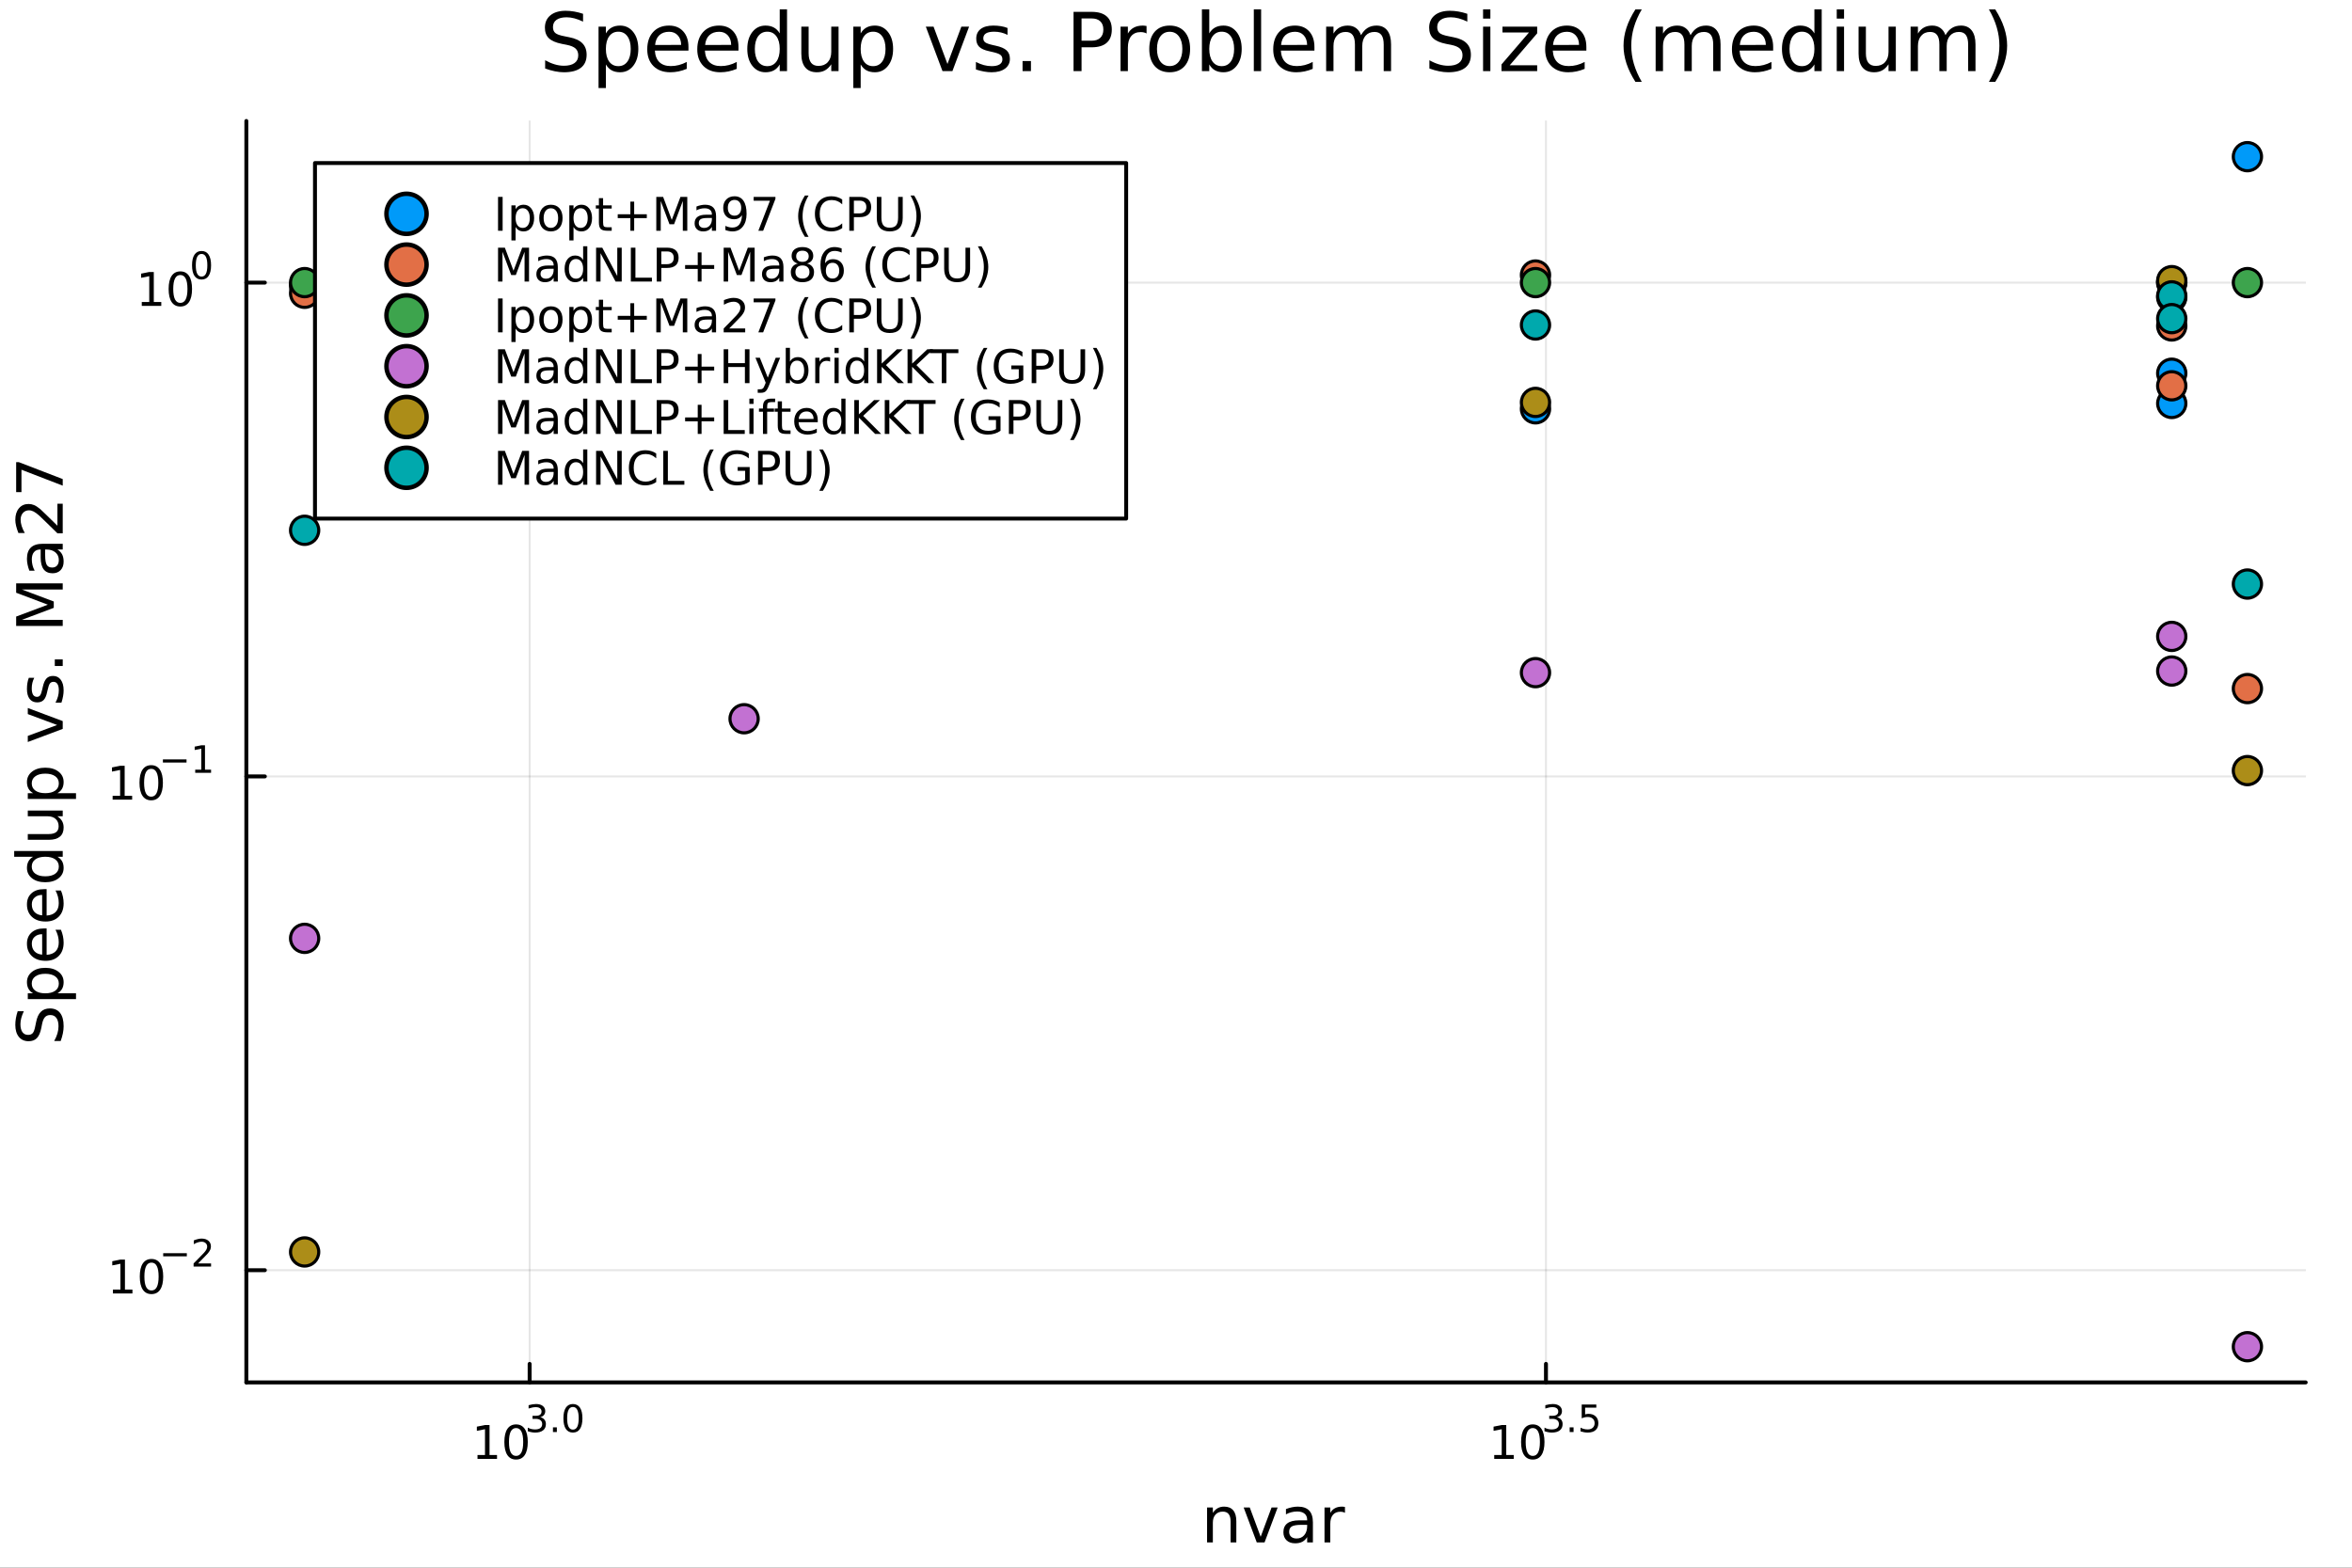 <?xml version="1.0" encoding="utf-8"?>
<svg xmlns="http://www.w3.org/2000/svg" xmlns:xlink="http://www.w3.org/1999/xlink" width="600" height="400" viewBox="0 0 2400 1600">
<rect x="0" y="0" width="2400" height="1600" fill="#333333" stroke="none"/>
<defs>
  <clipPath id="clip380">
    <rect x="0" y="0" width="2400" height="1600"/>
  </clipPath>
</defs>
<path clip-path="url(#clip380)" d="M0 1600 L2400 1600 L2400 0 L0 0  Z" fill="#ffffff" fill-rule="evenodd" fill-opacity="1"/>
<defs>
  <clipPath id="clip381">
    <rect x="480" y="0" width="1681" height="1600"/>
  </clipPath>
</defs>
<path clip-path="url(#clip380)" d="M251.372 1410.9 L2352.76 1410.9 L2352.76 123.472 L251.372 123.472  Z" fill="#ffffff" fill-rule="evenodd" fill-opacity="1"/>
<defs>
  <clipPath id="clip382">
    <rect x="251" y="123" width="2102" height="1288"/>
  </clipPath>
</defs>
<polyline clip-path="url(#clip382)" style="stroke:#000000; stroke-linecap:round; stroke-linejoin:round; stroke-width:2; stroke-opacity:0.1; fill:none" points="540.447,1410.9 540.447,123.472 "/>
<polyline clip-path="url(#clip382)" style="stroke:#000000; stroke-linecap:round; stroke-linejoin:round; stroke-width:2; stroke-opacity:0.1; fill:none" points="1577.51,1410.9 1577.51,123.472 "/>
<polyline clip-path="url(#clip382)" style="stroke:#000000; stroke-linecap:round; stroke-linejoin:round; stroke-width:2; stroke-opacity:0.1; fill:none" points="251.372,1296.38 2352.76,1296.38 "/>
<polyline clip-path="url(#clip382)" style="stroke:#000000; stroke-linecap:round; stroke-linejoin:round; stroke-width:2; stroke-opacity:0.1; fill:none" points="251.372,792.411 2352.76,792.411 "/>
<polyline clip-path="url(#clip382)" style="stroke:#000000; stroke-linecap:round; stroke-linejoin:round; stroke-width:2; stroke-opacity:0.1; fill:none" points="251.372,288.439 2352.76,288.439 "/>
<polyline clip-path="url(#clip380)" style="stroke:#000000; stroke-linecap:round; stroke-linejoin:round; stroke-width:4; stroke-opacity:1; fill:none" points="251.372,1410.9 2352.76,1410.9 "/>
<polyline clip-path="url(#clip380)" style="stroke:#000000; stroke-linecap:round; stroke-linejoin:round; stroke-width:4; stroke-opacity:1; fill:none" points="540.447,1410.9 540.447,1392 "/>
<polyline clip-path="url(#clip380)" style="stroke:#000000; stroke-linecap:round; stroke-linejoin:round; stroke-width:4; stroke-opacity:1; fill:none" points="1577.51,1410.9 1577.51,1392 "/>
<path clip-path="url(#clip380)" d="M487.252 1485.02 L494.891 1485.02 L494.891 1458.66 L486.581 1460.32 L486.581 1456.06 L494.845 1454.4 L499.521 1454.4 L499.521 1485.02 L507.159 1485.02 L507.159 1488.96 L487.252 1488.96 L487.252 1485.02 Z" fill="#000000" fill-rule="nonzero" fill-opacity="1" /><path clip-path="url(#clip380)" d="M526.604 1457.48 Q522.993 1457.48 521.164 1461.04 Q519.358 1464.58 519.358 1471.71 Q519.358 1478.82 521.164 1482.38 Q522.993 1485.92 526.604 1485.92 Q530.238 1485.92 532.044 1482.38 Q533.872 1478.82 533.872 1471.71 Q533.872 1464.58 532.044 1461.04 Q530.238 1457.48 526.604 1457.48 M526.604 1453.77 Q532.414 1453.77 535.469 1458.38 Q538.548 1462.96 538.548 1471.71 Q538.548 1480.44 535.469 1485.04 Q532.414 1489.63 526.604 1489.63 Q520.794 1489.63 517.715 1485.04 Q514.659 1480.44 514.659 1471.71 Q514.659 1462.96 517.715 1458.38 Q520.794 1453.77 526.604 1453.77 Z" fill="#000000" fill-rule="nonzero" fill-opacity="1" /><path clip-path="url(#clip380)" d="M551.243 1446.41 Q553.97 1446.99 555.494 1448.83 Q557.036 1450.68 557.036 1453.38 Q557.036 1457.54 554.177 1459.82 Q551.319 1462.09 546.052 1462.09 Q544.284 1462.09 542.404 1461.73 Q540.542 1461.4 538.548 1460.7 L538.548 1457.03 Q540.128 1457.95 542.009 1458.42 Q543.89 1458.89 545.94 1458.89 Q549.513 1458.89 551.375 1457.48 Q553.256 1456.07 553.256 1453.38 Q553.256 1450.9 551.507 1449.51 Q549.776 1448.1 546.673 1448.1 L543.401 1448.1 L543.401 1444.98 L546.824 1444.98 Q549.626 1444.98 551.112 1443.87 Q552.598 1442.74 552.598 1440.63 Q552.598 1438.47 551.055 1437.32 Q549.532 1436.16 546.673 1436.16 Q545.112 1436.16 543.325 1436.49 Q541.539 1436.83 539.394 1437.55 L539.394 1434.16 Q541.557 1433.56 543.438 1433.26 Q545.338 1432.96 547.012 1432.96 Q551.337 1432.96 553.858 1434.93 Q556.378 1436.89 556.378 1440.24 Q556.378 1442.57 555.043 1444.19 Q553.707 1445.79 551.243 1446.41 Z" fill="#000000" fill-rule="nonzero" fill-opacity="1" /><path clip-path="url(#clip380)" d="M564.24 1456.77 L568.208 1456.77 L568.208 1461.55 L564.24 1461.55 L564.24 1456.77 Z" fill="#000000" fill-rule="nonzero" fill-opacity="1" /><path clip-path="url(#clip380)" d="M584.608 1435.97 Q581.674 1435.97 580.189 1438.86 Q578.722 1441.74 578.722 1447.53 Q578.722 1453.31 580.189 1456.2 Q581.674 1459.08 584.608 1459.08 Q587.561 1459.08 589.028 1456.2 Q590.514 1453.31 590.514 1447.53 Q590.514 1441.74 589.028 1438.86 Q587.561 1435.97 584.608 1435.97 M584.608 1432.96 Q589.329 1432.96 591.812 1436.7 Q594.313 1440.43 594.313 1447.53 Q594.313 1454.62 591.812 1458.37 Q589.329 1462.09 584.608 1462.09 Q579.888 1462.09 577.386 1458.37 Q574.904 1454.62 574.904 1447.53 Q574.904 1440.43 577.386 1436.7 Q579.888 1432.96 584.608 1432.96 Z" fill="#000000" fill-rule="nonzero" fill-opacity="1" /><path clip-path="url(#clip380)" d="M1524.72 1485.02 L1532.36 1485.02 L1532.36 1458.66 L1524.05 1460.32 L1524.05 1456.06 L1532.31 1454.4 L1536.99 1454.4 L1536.99 1485.02 L1544.62 1485.02 L1544.62 1488.96 L1524.72 1488.96 L1524.72 1485.02 Z" fill="#000000" fill-rule="nonzero" fill-opacity="1" /><path clip-path="url(#clip380)" d="M1564.07 1457.48 Q1560.46 1457.48 1558.63 1461.04 Q1556.82 1464.58 1556.82 1471.71 Q1556.82 1478.82 1558.63 1482.38 Q1560.46 1485.92 1564.07 1485.92 Q1567.7 1485.92 1569.51 1482.38 Q1571.34 1478.82 1571.34 1471.71 Q1571.34 1464.58 1569.51 1461.04 Q1567.7 1457.48 1564.07 1457.48 M1564.07 1453.77 Q1569.88 1453.77 1572.93 1458.38 Q1576.01 1462.96 1576.01 1471.71 Q1576.01 1480.44 1572.93 1485.04 Q1569.88 1489.63 1564.07 1489.63 Q1558.26 1489.63 1555.18 1485.04 Q1552.12 1480.44 1552.12 1471.71 Q1552.12 1462.96 1555.18 1458.38 Q1558.26 1453.77 1564.07 1453.77 Z" fill="#000000" fill-rule="nonzero" fill-opacity="1" /><path clip-path="url(#clip380)" d="M1588.71 1446.41 Q1591.44 1446.99 1592.96 1448.83 Q1594.5 1450.68 1594.5 1453.38 Q1594.5 1457.54 1591.64 1459.82 Q1588.78 1462.09 1583.52 1462.09 Q1581.75 1462.09 1579.87 1461.73 Q1578.01 1461.4 1576.01 1460.7 L1576.01 1457.03 Q1577.59 1457.95 1579.47 1458.42 Q1581.35 1458.89 1583.4 1458.89 Q1586.98 1458.89 1588.84 1457.48 Q1590.72 1456.07 1590.72 1453.38 Q1590.72 1450.9 1588.97 1449.51 Q1587.24 1448.1 1584.14 1448.1 L1580.87 1448.1 L1580.87 1444.98 L1584.29 1444.98 Q1587.09 1444.98 1588.58 1443.87 Q1590.06 1442.74 1590.06 1440.63 Q1590.06 1438.47 1588.52 1437.32 Q1587 1436.16 1584.14 1436.16 Q1582.58 1436.16 1580.79 1436.49 Q1579 1436.83 1576.86 1437.55 L1576.86 1434.16 Q1579.02 1433.56 1580.9 1433.26 Q1582.8 1432.96 1584.48 1432.96 Q1588.8 1432.96 1591.32 1434.93 Q1593.84 1436.89 1593.84 1440.24 Q1593.84 1442.57 1592.51 1444.19 Q1591.17 1445.79 1588.71 1446.41 Z" fill="#000000" fill-rule="nonzero" fill-opacity="1" /><path clip-path="url(#clip380)" d="M1601.7 1456.77 L1605.67 1456.77 L1605.67 1461.55 L1601.7 1461.55 L1601.7 1456.77 Z" fill="#000000" fill-rule="nonzero" fill-opacity="1" /><path clip-path="url(#clip380)" d="M1613.99 1433.47 L1628.9 1433.47 L1628.9 1436.66 L1617.47 1436.66 L1617.47 1443.55 Q1618.29 1443.27 1619.12 1443.13 Q1619.95 1442.98 1620.78 1442.98 Q1625.48 1442.98 1628.22 1445.56 Q1630.97 1448.14 1630.97 1452.54 Q1630.97 1457.07 1628.15 1459.59 Q1625.33 1462.09 1620.19 1462.09 Q1618.42 1462.09 1616.58 1461.79 Q1614.76 1461.49 1612.8 1460.89 L1612.8 1457.07 Q1614.49 1457.99 1616.3 1458.44 Q1618.1 1458.89 1620.12 1458.89 Q1623.37 1458.89 1625.27 1457.18 Q1627.17 1455.47 1627.17 1452.54 Q1627.17 1449.6 1625.27 1447.89 Q1623.37 1446.18 1620.12 1446.18 Q1618.59 1446.18 1617.07 1446.52 Q1615.57 1446.86 1613.99 1447.57 L1613.99 1433.47 Z" fill="#000000" fill-rule="nonzero" fill-opacity="1" /><path clip-path="url(#clip380)" d="M1261.56 1552.67 L1261.56 1574.19 L1255.71 1574.19 L1255.71 1552.86 Q1255.71 1547.8 1253.73 1545.29 Q1251.76 1542.77 1247.81 1542.77 Q1243.07 1542.77 1240.33 1545.79 Q1237.6 1548.82 1237.6 1554.04 L1237.6 1574.19 L1231.71 1574.19 L1231.71 1538.54 L1237.6 1538.54 L1237.6 1544.08 Q1239.7 1540.86 1242.53 1539.27 Q1245.39 1537.68 1249.12 1537.68 Q1255.26 1537.68 1258.41 1541.5 Q1261.56 1545.29 1261.56 1552.67 Z" fill="#000000" fill-rule="nonzero" fill-opacity="1" /><path clip-path="url(#clip380)" d="M1269.04 1538.54 L1275.25 1538.54 L1286.39 1568.46 L1297.53 1538.54 L1303.74 1538.54 L1290.37 1574.19 L1282.41 1574.19 L1269.04 1538.54 Z" fill="#000000" fill-rule="nonzero" fill-opacity="1" /><path clip-path="url(#clip380)" d="M1328.02 1556.27 Q1320.92 1556.27 1318.19 1557.89 Q1315.45 1559.51 1315.45 1563.43 Q1315.45 1566.55 1317.48 1568.39 Q1319.55 1570.21 1323.09 1570.21 Q1327.96 1570.21 1330.88 1566.77 Q1333.84 1563.3 1333.84 1557.57 L1333.84 1556.27 L1328.02 1556.27 M1339.7 1553.85 L1339.7 1574.19 L1333.84 1574.19 L1333.84 1568.77 Q1331.84 1572.02 1328.85 1573.58 Q1325.86 1575.11 1321.53 1575.11 Q1316.05 1575.11 1312.81 1572.05 Q1309.59 1568.97 1309.59 1563.81 Q1309.59 1557.79 1313.6 1554.74 Q1317.64 1551.68 1325.63 1551.68 L1333.84 1551.68 L1333.84 1551.11 Q1333.84 1547.07 1331.17 1544.87 Q1328.53 1542.64 1323.72 1542.64 Q1320.67 1542.64 1317.77 1543.38 Q1314.88 1544.11 1312.2 1545.57 L1312.2 1540.16 Q1315.42 1538.92 1318.44 1538.31 Q1321.46 1537.68 1324.33 1537.68 Q1332.06 1537.68 1335.88 1541.69 Q1339.7 1545.7 1339.7 1553.85 Z" fill="#000000" fill-rule="nonzero" fill-opacity="1" /><path clip-path="url(#clip380)" d="M1372.42 1544.01 Q1371.43 1543.44 1370.26 1543.18 Q1369.11 1542.9 1367.71 1542.9 Q1362.75 1542.9 1360.07 1546.14 Q1357.43 1549.36 1357.43 1555.41 L1357.43 1574.19 L1351.54 1574.19 L1351.54 1538.54 L1357.43 1538.54 L1357.43 1544.08 Q1359.28 1540.83 1362.24 1539.27 Q1365.2 1537.68 1369.43 1537.68 Q1370.03 1537.68 1370.77 1537.77 Q1371.5 1537.84 1372.39 1538 L1372.42 1544.01 Z" fill="#000000" fill-rule="nonzero" fill-opacity="1" /><polyline clip-path="url(#clip380)" style="stroke:#000000; stroke-linecap:round; stroke-linejoin:round; stroke-width:4; stroke-opacity:1; fill:none" points="251.372,1410.9 251.372,123.472 "/>
<polyline clip-path="url(#clip380)" style="stroke:#000000; stroke-linecap:round; stroke-linejoin:round; stroke-width:4; stroke-opacity:1; fill:none" points="251.372,1296.38 270.27,1296.38 "/>
<polyline clip-path="url(#clip380)" style="stroke:#000000; stroke-linecap:round; stroke-linejoin:round; stroke-width:4; stroke-opacity:1; fill:none" points="251.372,792.411 270.27,792.411 "/>
<polyline clip-path="url(#clip380)" style="stroke:#000000; stroke-linecap:round; stroke-linejoin:round; stroke-width:4; stroke-opacity:1; fill:none" points="251.372,288.439 270.27,288.439 "/>
<path clip-path="url(#clip380)" d="M115.232 1316.18 L122.871 1316.18 L122.871 1289.81 L114.561 1291.48 L114.561 1287.22 L122.825 1285.55 L127.501 1285.55 L127.501 1316.18 L135.14 1316.18 L135.14 1320.11 L115.232 1320.11 L115.232 1316.18 Z" fill="#000000" fill-rule="nonzero" fill-opacity="1" /><path clip-path="url(#clip380)" d="M154.584 1288.63 Q150.973 1288.63 149.144 1292.19 Q147.339 1295.74 147.339 1302.86 Q147.339 1309.97 149.144 1313.54 Q150.973 1317.08 154.584 1317.08 Q158.218 1317.08 160.024 1313.54 Q161.852 1309.97 161.852 1302.86 Q161.852 1295.74 160.024 1292.19 Q158.218 1288.63 154.584 1288.63 M154.584 1284.93 Q160.394 1284.93 163.45 1289.53 Q166.528 1294.11 166.528 1302.86 Q166.528 1311.59 163.45 1316.2 Q160.394 1320.78 154.584 1320.78 Q148.774 1320.78 145.695 1316.2 Q142.64 1311.59 142.64 1302.86 Q142.64 1294.11 145.695 1289.53 Q148.774 1284.93 154.584 1284.93 Z" fill="#000000" fill-rule="nonzero" fill-opacity="1" /><path clip-path="url(#clip380)" d="M166.528 1279.03 L190.64 1279.03 L190.64 1282.22 L166.528 1282.22 L166.528 1279.03 Z" fill="#000000" fill-rule="nonzero" fill-opacity="1" /><path clip-path="url(#clip380)" d="M202.113 1289.5 L215.372 1289.5 L215.372 1292.7 L197.542 1292.7 L197.542 1289.5 Q199.705 1287.26 203.429 1283.5 Q207.172 1279.72 208.131 1278.63 Q209.956 1276.58 210.67 1275.17 Q211.404 1273.74 211.404 1272.37 Q211.404 1270.13 209.824 1268.72 Q208.263 1267.31 205.743 1267.31 Q203.956 1267.31 201.962 1267.93 Q199.987 1268.55 197.73 1269.81 L197.73 1265.97 Q200.025 1265.05 202.019 1264.58 Q204.012 1264.11 205.667 1264.11 Q210.031 1264.11 212.626 1266.29 Q215.222 1268.48 215.222 1272.12 Q215.222 1273.85 214.563 1275.42 Q213.924 1276.96 212.212 1279.06 Q211.742 1279.61 209.222 1282.22 Q206.702 1284.82 202.113 1289.5 Z" fill="#000000" fill-rule="nonzero" fill-opacity="1" /><path clip-path="url(#clip380)" d="M114.931 812.203 L122.57 812.203 L122.57 785.838 L114.26 787.504 L114.26 783.245 L122.524 781.578 L127.2 781.578 L127.2 812.203 L134.839 812.203 L134.839 816.138 L114.931 816.138 L114.931 812.203 Z" fill="#000000" fill-rule="nonzero" fill-opacity="1" /><path clip-path="url(#clip380)" d="M154.283 784.657 Q150.672 784.657 148.843 788.222 Q147.038 791.764 147.038 798.893 Q147.038 806 148.843 809.564 Q150.672 813.106 154.283 813.106 Q157.917 813.106 159.723 809.564 Q161.552 806 161.552 798.893 Q161.552 791.764 159.723 788.222 Q157.917 784.657 154.283 784.657 M154.283 780.953 Q160.093 780.953 163.149 785.56 Q166.227 790.143 166.227 798.893 Q166.227 807.62 163.149 812.226 Q160.093 816.81 154.283 816.81 Q148.473 816.81 145.394 812.226 Q142.339 807.62 142.339 798.893 Q142.339 790.143 145.394 785.56 Q148.473 780.953 154.283 780.953 Z" fill="#000000" fill-rule="nonzero" fill-opacity="1" /><path clip-path="url(#clip380)" d="M166.227 775.055 L190.339 775.055 L190.339 778.252 L166.227 778.252 L166.227 775.055 Z" fill="#000000" fill-rule="nonzero" fill-opacity="1" /><path clip-path="url(#clip380)" d="M199.197 785.531 L205.404 785.531 L205.404 764.109 L198.652 765.463 L198.652 762.002 L205.366 760.648 L209.166 760.648 L209.166 785.531 L215.372 785.531 L215.372 788.728 L199.197 788.728 L199.197 785.531 Z" fill="#000000" fill-rule="nonzero" fill-opacity="1" /><path clip-path="url(#clip380)" d="M144.667 308.232 L152.305 308.232 L152.305 281.866 L143.995 283.533 L143.995 279.273 L152.259 277.607 L156.935 277.607 L156.935 308.232 L164.574 308.232 L164.574 312.167 L144.667 312.167 L144.667 308.232 Z" fill="#000000" fill-rule="nonzero" fill-opacity="1" /><path clip-path="url(#clip380)" d="M184.018 280.685 Q180.407 280.685 178.578 284.25 Q176.773 287.792 176.773 294.921 Q176.773 302.028 178.578 305.593 Q180.407 309.134 184.018 309.134 Q187.652 309.134 189.458 305.593 Q191.287 302.028 191.287 294.921 Q191.287 287.792 189.458 284.25 Q187.652 280.685 184.018 280.685 M184.018 276.982 Q189.828 276.982 192.884 281.588 Q195.963 286.171 195.963 294.921 Q195.963 303.648 192.884 308.255 Q189.828 312.838 184.018 312.838 Q178.208 312.838 175.129 308.255 Q172.074 303.648 172.074 294.921 Q172.074 286.171 175.129 281.588 Q178.208 276.982 184.018 276.982 Z" fill="#000000" fill-rule="nonzero" fill-opacity="1" /><path clip-path="url(#clip380)" d="M205.667 259.178 Q202.733 259.178 201.248 262.074 Q199.781 264.952 199.781 270.744 Q199.781 276.518 201.248 279.415 Q202.733 282.292 205.667 282.292 Q208.62 282.292 210.087 279.415 Q211.573 276.518 211.573 270.744 Q211.573 264.952 210.087 262.074 Q208.62 259.178 205.667 259.178 M205.667 256.168 Q210.388 256.168 212.871 259.911 Q215.372 263.635 215.372 270.744 Q215.372 277.835 212.871 281.578 Q210.388 285.302 205.667 285.302 Q200.947 285.302 198.445 281.578 Q195.963 277.835 195.963 270.744 Q195.963 263.635 198.445 259.911 Q200.947 256.168 205.667 256.168 Z" fill="#000000" fill-rule="nonzero" fill-opacity="1" /><path clip-path="url(#clip380)" d="M18.044 1032.09 L24.314 1032.09 Q22.563 1035.75 21.704 1039 Q20.845 1042.25 20.845 1045.27 Q20.845 1050.52 22.882 1053.39 Q24.919 1056.22 28.674 1056.22 Q31.826 1056.22 33.449 1054.34 Q35.04 1052.43 36.027 1047.15 L36.823 1043.27 Q38.191 1036.07 41.66 1032.67 Q45.098 1029.23 50.891 1029.23 Q57.798 1029.23 61.362 1033.88 Q64.927 1038.49 64.927 1047.43 Q64.927 1050.81 64.163 1054.63 Q63.399 1058.42 61.904 1062.49 L55.283 1062.49 Q57.479 1058.57 58.593 1054.82 Q59.707 1051.06 59.707 1047.43 Q59.707 1041.93 57.543 1038.94 Q55.379 1035.94 51.368 1035.94 Q47.867 1035.94 45.894 1038.11 Q43.92 1040.24 42.934 1045.14 L42.17 1049.06 Q40.737 1056.25 37.682 1059.47 Q34.626 1062.68 29.184 1062.68 Q22.882 1062.68 19.253 1058.26 Q15.625 1053.8 15.625 1046 Q15.625 1042.66 16.23 1039.19 Q16.834 1035.72 18.044 1032.09 Z" fill="#000000" fill-rule="nonzero" fill-opacity="1" /><path clip-path="url(#clip380)" d="M58.657 1013.79 L77.563 1013.79 L77.563 1019.68 L28.356 1019.68 L28.356 1013.79 L33.767 1013.79 Q30.584 1011.95 29.056 1009.14 Q27.497 1006.31 27.497 1002.4 Q27.497 995.904 32.653 991.862 Q37.809 987.788 46.212 987.788 Q54.615 987.788 59.771 991.862 Q64.927 995.904 64.927 1002.4 Q64.927 1006.31 63.399 1009.14 Q61.84 1011.95 58.657 1013.79 M46.212 993.867 Q39.751 993.867 36.09 996.541 Q32.398 999.183 32.398 1003.83 Q32.398 1008.48 36.09 1011.15 Q39.751 1013.79 46.212 1013.79 Q52.673 1013.79 56.365 1011.15 Q60.026 1008.48 60.026 1003.83 Q60.026 999.183 56.365 996.541 Q52.673 993.867 46.212 993.867 Z" fill="#000000" fill-rule="nonzero" fill-opacity="1" /><path clip-path="url(#clip380)" d="M44.716 947.589 L47.581 947.589 L47.581 974.515 Q53.628 974.134 56.811 970.887 Q59.962 967.609 59.962 961.784 Q59.962 958.41 59.134 955.259 Q58.307 952.076 56.652 948.957 L62.19 948.957 Q63.527 952.108 64.227 955.418 Q64.927 958.728 64.927 962.134 Q64.927 970.664 59.962 975.661 Q54.997 980.627 46.53 980.627 Q37.777 980.627 32.653 975.916 Q27.497 971.173 27.497 963.153 Q27.497 955.959 32.144 951.79 Q36.759 947.589 44.716 947.589 M42.997 953.445 Q38.191 953.509 35.327 956.15 Q32.462 958.76 32.462 963.089 Q32.462 967.991 35.231 970.951 Q38 973.879 43.029 974.324 L42.997 953.445 Z" fill="#000000" fill-rule="nonzero" fill-opacity="1" /><path clip-path="url(#clip380)" d="M44.716 907.485 L47.581 907.485 L47.581 934.411 Q53.628 934.03 56.811 930.783 Q59.962 927.505 59.962 921.68 Q59.962 918.306 59.134 915.155 Q58.307 911.972 56.652 908.853 L62.19 908.853 Q63.527 912.004 64.227 915.314 Q64.927 918.625 64.927 922.03 Q64.927 930.56 59.962 935.557 Q54.997 940.523 46.53 940.523 Q37.777 940.523 32.653 935.812 Q27.497 931.07 27.497 923.049 Q27.497 915.855 32.144 911.686 Q36.759 907.485 44.716 907.485 M42.997 913.341 Q38.191 913.405 35.327 916.046 Q32.462 918.656 32.462 922.985 Q32.462 927.887 35.231 930.847 Q38 933.775 43.029 934.221 L42.997 913.341 Z" fill="#000000" fill-rule="nonzero" fill-opacity="1" /><path clip-path="url(#clip380)" d="M33.767 874.415 L14.479 874.415 L14.479 868.558 L64.004 868.558 L64.004 874.415 L58.657 874.415 Q61.84 876.261 63.399 879.094 Q64.927 881.894 64.927 885.841 Q64.927 892.302 59.771 896.376 Q54.615 900.419 46.212 900.419 Q37.809 900.419 32.653 896.376 Q27.497 892.302 27.497 885.841 Q27.497 881.894 29.056 879.094 Q30.584 876.261 33.767 874.415 M46.212 894.371 Q52.673 894.371 56.365 891.729 Q60.026 889.056 60.026 884.409 Q60.026 879.762 56.365 877.088 Q52.673 874.415 46.212 874.415 Q39.751 874.415 36.09 877.088 Q32.398 879.762 32.398 884.409 Q32.398 889.056 36.09 891.729 Q39.751 894.371 46.212 894.371 Z" fill="#000000" fill-rule="nonzero" fill-opacity="1" /><path clip-path="url(#clip380)" d="M49.936 857.1 L28.356 857.1 L28.356 851.244 L49.713 851.244 Q54.774 851.244 57.32 849.27 Q59.835 847.297 59.835 843.35 Q59.835 838.608 56.811 835.87 Q53.787 833.101 48.567 833.101 L28.356 833.101 L28.356 827.245 L64.004 827.245 L64.004 833.101 L58.53 833.101 Q61.776 835.234 63.368 838.067 Q64.927 840.867 64.927 844.591 Q64.927 850.734 61.108 853.917 Q57.288 857.1 49.936 857.1 M27.497 842.363 L27.497 842.363 Z" fill="#000000" fill-rule="nonzero" fill-opacity="1" /><path clip-path="url(#clip380)" d="M58.657 809.516 L77.563 809.516 L77.563 815.405 L28.356 815.405 L28.356 809.516 L33.767 809.516 Q30.584 807.67 29.056 804.869 Q27.497 802.037 27.497 798.122 Q27.497 791.629 32.653 787.586 Q37.809 783.512 46.212 783.512 Q54.615 783.512 59.771 787.586 Q64.927 791.629 64.927 798.122 Q64.927 802.037 63.399 804.869 Q61.84 807.67 58.657 809.516 M46.212 789.592 Q39.751 789.592 36.09 792.265 Q32.398 794.907 32.398 799.554 Q32.398 804.201 36.09 806.875 Q39.751 809.516 46.212 809.516 Q52.673 809.516 56.365 806.875 Q60.026 804.201 60.026 799.554 Q60.026 794.907 56.365 792.265 Q52.673 789.592 46.212 789.592 Z" fill="#000000" fill-rule="nonzero" fill-opacity="1" /><path clip-path="url(#clip380)" d="M28.356 757.286 L28.356 751.079 L58.275 739.939 L28.356 728.799 L28.356 722.593 L64.004 735.961 L64.004 743.918 L28.356 757.286 Z" fill="#000000" fill-rule="nonzero" fill-opacity="1" /><path clip-path="url(#clip380)" d="M29.407 691.783 L34.945 691.783 Q33.672 694.265 33.035 696.939 Q32.398 699.612 32.398 702.477 Q32.398 706.837 33.735 709.034 Q35.072 711.198 37.746 711.198 Q39.783 711.198 40.96 709.638 Q42.106 708.079 43.157 703.368 L43.602 701.363 Q44.939 695.125 47.39 692.515 Q49.809 689.873 54.169 689.873 Q59.134 689.873 62.031 693.82 Q64.927 697.735 64.927 704.609 Q64.927 707.474 64.354 710.593 Q63.813 713.681 62.699 717.118 L56.652 717.118 Q58.339 713.872 59.198 710.721 Q60.026 707.57 60.026 704.482 Q60.026 700.344 58.625 698.116 Q57.193 695.888 54.615 695.888 Q52.228 695.888 50.955 697.512 Q49.681 699.103 48.504 704.546 L48.026 706.583 Q46.88 712.026 44.525 714.445 Q42.138 716.863 38 716.863 Q32.971 716.863 30.234 713.299 Q27.497 709.734 27.497 703.177 Q27.497 699.931 27.974 697.066 Q28.452 694.202 29.407 691.783 Z" fill="#000000" fill-rule="nonzero" fill-opacity="1" /><path clip-path="url(#clip380)" d="M55.92 679.72 L55.92 673.004 L64.004 673.004 L64.004 679.72 L55.92 679.72 Z" fill="#000000" fill-rule="nonzero" fill-opacity="1" /><path clip-path="url(#clip380)" d="M16.484 638.852 L16.484 629.271 L48.822 617.145 L16.484 604.954 L16.484 595.374 L64.004 595.374 L64.004 601.644 L22.277 601.644 L54.869 613.898 L54.869 620.359 L22.277 632.613 L64.004 632.613 L64.004 638.852 L16.484 638.852 Z" fill="#000000" fill-rule="nonzero" fill-opacity="1" /><path clip-path="url(#clip380)" d="M46.085 566.665 Q46.085 573.762 47.708 576.5 Q49.331 579.237 53.246 579.237 Q56.365 579.237 58.211 577.2 Q60.026 575.131 60.026 571.598 Q60.026 566.728 56.588 563.8 Q53.119 560.84 47.39 560.84 L46.085 560.84 L46.085 566.665 M43.666 554.984 L64.004 554.984 L64.004 560.84 L58.593 560.84 Q61.84 562.845 63.399 565.837 Q64.927 568.829 64.927 573.158 Q64.927 578.632 61.872 581.879 Q58.784 585.093 53.628 585.093 Q47.612 585.093 44.557 581.083 Q41.501 577.041 41.501 569.052 L41.501 560.84 L40.928 560.84 Q36.886 560.84 34.69 563.514 Q32.462 566.155 32.462 570.961 Q32.462 574.017 33.194 576.913 Q33.926 579.81 35.39 582.483 L29.98 582.483 Q28.738 579.269 28.133 576.245 Q27.497 573.221 27.497 570.357 Q27.497 562.622 31.507 558.803 Q35.518 554.984 43.666 554.984 Z" fill="#000000" fill-rule="nonzero" fill-opacity="1" /><path clip-path="url(#clip380)" d="M58.593 536.555 L58.593 514.116 L64.004 514.116 L64.004 544.289 L58.593 544.289 Q54.806 540.629 48.44 534.327 Q42.042 527.993 40.196 526.37 Q36.727 523.282 34.34 522.073 Q31.921 520.832 29.598 520.832 Q25.81 520.832 23.423 523.505 Q21.036 526.147 21.036 530.412 Q21.036 533.436 22.086 536.809 Q23.136 540.151 25.269 543.971 L18.776 543.971 Q17.216 540.088 16.421 536.714 Q15.625 533.34 15.625 530.539 Q15.625 523.155 19.317 518.763 Q23.009 514.37 29.184 514.37 Q32.112 514.37 34.754 515.484 Q37.364 516.567 40.928 519.463 Q41.852 520.259 46.276 524.524 Q50.668 528.789 58.593 536.555 Z" fill="#000000" fill-rule="nonzero" fill-opacity="1" /><path clip-path="url(#clip380)" d="M16.484 502.244 L16.484 471.688 L19.221 471.688 L64.004 488.939 L64.004 495.655 L21.895 479.423 L21.895 502.244 L16.484 502.244 Z" fill="#000000" fill-rule="nonzero" fill-opacity="1" /><path clip-path="url(#clip380)" d="M594.958 14.081 L594.958 22.061 Q590.3 19.833 586.168 18.739 Q582.036 17.646 578.188 17.646 Q571.504 17.646 567.858 20.238 Q564.253 22.831 564.253 27.611 Q564.253 31.621 566.643 33.687 Q569.073 35.713 575.798 36.969 L580.74 37.981 Q589.895 39.723 594.229 44.139 Q598.604 48.514 598.604 55.886 Q598.604 64.677 592.69 69.214 Q586.816 73.751 575.433 73.751 Q571.139 73.751 566.278 72.778 Q561.457 71.806 556.272 69.902 L556.272 61.477 Q561.255 64.272 566.035 65.689 Q570.815 67.107 575.433 67.107 Q582.441 67.107 586.249 64.353 Q590.057 61.598 590.057 56.494 Q590.057 52.038 587.302 49.526 Q584.588 47.015 578.35 45.759 L573.367 44.787 Q564.212 42.964 560.121 39.075 Q556.029 35.186 556.029 28.259 Q556.029 20.238 561.66 15.62 Q567.331 11.002 577.256 11.002 Q581.509 11.002 585.925 11.772 Q590.34 12.542 594.958 14.081 Z" fill="#000000" fill-rule="nonzero" fill-opacity="1" /><path clip-path="url(#clip380)" d="M618.251 65.77 L618.251 89.833 L610.757 89.833 L610.757 27.206 L618.251 27.206 L618.251 34.092 Q620.601 30.041 624.165 28.097 Q627.771 26.112 632.753 26.112 Q641.017 26.112 646.162 32.675 Q651.347 39.237 651.347 49.931 Q651.347 60.626 646.162 67.188 Q641.017 73.751 632.753 73.751 Q627.771 73.751 624.165 71.806 Q620.601 69.821 618.251 65.77 M643.61 49.931 Q643.61 41.708 640.207 37.05 Q636.845 32.35 630.93 32.35 Q625.016 32.35 621.613 37.05 Q618.251 41.708 618.251 49.931 Q618.251 58.155 621.613 62.854 Q625.016 67.512 630.93 67.512 Q636.845 67.512 640.207 62.854 Q643.61 58.155 643.61 49.931 Z" fill="#000000" fill-rule="nonzero" fill-opacity="1" /><path clip-path="url(#clip380)" d="M702.51 48.028 L702.51 51.673 L668.239 51.673 Q668.725 59.37 672.857 63.421 Q677.03 67.431 684.443 67.431 Q688.737 67.431 692.747 66.378 Q696.798 65.325 700.768 63.218 L700.768 70.267 Q696.758 71.968 692.545 72.86 Q688.332 73.751 683.997 73.751 Q673.141 73.751 666.781 67.431 Q660.462 61.112 660.462 50.337 Q660.462 39.197 666.457 32.675 Q672.493 26.112 682.701 26.112 Q691.856 26.112 697.163 32.026 Q702.51 37.9 702.51 48.028 M695.056 45.84 Q694.975 39.723 691.613 36.077 Q688.291 32.431 682.782 32.431 Q676.544 32.431 672.776 35.956 Q669.049 39.48 668.482 45.88 L695.056 45.84 Z" fill="#000000" fill-rule="nonzero" fill-opacity="1" /><path clip-path="url(#clip380)" d="M753.551 48.028 L753.551 51.673 L719.281 51.673 Q719.767 59.37 723.899 63.421 Q728.071 67.431 735.484 67.431 Q739.778 67.431 743.789 66.378 Q747.84 65.325 751.809 63.218 L751.809 70.267 Q747.799 71.968 743.586 72.86 Q739.373 73.751 735.039 73.751 Q724.182 73.751 717.822 67.431 Q711.503 61.112 711.503 50.337 Q711.503 39.197 717.498 32.675 Q723.534 26.112 733.742 26.112 Q742.897 26.112 748.204 32.026 Q753.551 37.9 753.551 48.028 M746.098 45.84 Q746.017 39.723 742.654 36.077 Q739.333 32.431 733.823 32.431 Q727.585 32.431 723.818 35.956 Q720.091 39.48 719.524 45.88 L746.098 45.84 Z" fill="#000000" fill-rule="nonzero" fill-opacity="1" /><path clip-path="url(#clip380)" d="M795.64 34.092 L795.64 9.544 L803.094 9.544 L803.094 72.576 L795.64 72.576 L795.64 65.77 Q793.291 69.821 789.685 71.806 Q786.121 73.751 781.098 73.751 Q772.874 73.751 767.689 67.188 Q762.544 60.626 762.544 49.931 Q762.544 39.237 767.689 32.675 Q772.874 26.112 781.098 26.112 Q786.121 26.112 789.685 28.097 Q793.291 30.041 795.64 34.092 M770.241 49.931 Q770.241 58.155 773.603 62.854 Q777.006 67.512 782.92 67.512 Q788.835 67.512 792.237 62.854 Q795.64 58.155 795.64 49.931 Q795.64 41.708 792.237 37.05 Q788.835 32.35 782.92 32.35 Q777.006 32.35 773.603 37.05 Q770.241 41.708 770.241 49.931 Z" fill="#000000" fill-rule="nonzero" fill-opacity="1" /><path clip-path="url(#clip380)" d="M817.677 54.671 L817.677 27.206 L825.131 27.206 L825.131 54.387 Q825.131 60.828 827.642 64.069 Q830.154 67.269 835.177 67.269 Q841.213 67.269 844.697 63.421 Q848.221 59.573 848.221 52.929 L848.221 27.206 L855.675 27.206 L855.675 72.576 L848.221 72.576 L848.221 65.608 Q845.507 69.74 841.902 71.766 Q838.337 73.751 833.597 73.751 Q825.779 73.751 821.728 68.89 Q817.677 64.029 817.677 54.671 M836.433 26.112 L836.433 26.112 Z" fill="#000000" fill-rule="nonzero" fill-opacity="1" /><path clip-path="url(#clip380)" d="M878.238 65.77 L878.238 89.833 L870.744 89.833 L870.744 27.206 L878.238 27.206 L878.238 34.092 Q880.588 30.041 884.153 28.097 Q887.758 26.112 892.74 26.112 Q901.004 26.112 906.149 32.675 Q911.334 39.237 911.334 49.931 Q911.334 60.626 906.149 67.188 Q901.004 73.751 892.74 73.751 Q887.758 73.751 884.153 71.806 Q880.588 69.821 878.238 65.77 M903.597 49.931 Q903.597 41.708 900.194 37.05 Q896.832 32.35 890.918 32.35 Q885.003 32.35 881.6 37.05 Q878.238 41.708 878.238 49.931 Q878.238 58.155 881.6 62.854 Q885.003 67.512 890.918 67.512 Q896.832 67.512 900.194 62.854 Q903.597 58.155 903.597 49.931 Z" fill="#000000" fill-rule="nonzero" fill-opacity="1" /><path clip-path="url(#clip380)" d="M944.714 27.206 L952.613 27.206 L966.791 65.284 L980.969 27.206 L988.868 27.206 L971.855 72.576 L961.727 72.576 L944.714 27.206 Z" fill="#000000" fill-rule="nonzero" fill-opacity="1" /><path clip-path="url(#clip380)" d="M1028.08 28.543 L1028.08 35.591 Q1024.92 33.971 1021.52 33.161 Q1018.12 32.35 1014.47 32.35 Q1008.92 32.35 1006.13 34.052 Q1003.37 35.753 1003.37 39.156 Q1003.37 41.749 1005.36 43.248 Q1007.34 44.706 1013.34 46.043 L1015.89 46.61 Q1023.83 48.311 1027.15 51.43 Q1030.51 54.509 1030.51 60.059 Q1030.51 66.378 1025.49 70.064 Q1020.51 73.751 1011.76 73.751 Q1008.11 73.751 1004.14 73.022 Q1000.21 72.333 995.836 70.915 L995.836 63.218 Q999.968 65.365 1003.98 66.459 Q1007.99 67.512 1011.92 67.512 Q1017.18 67.512 1020.02 65.73 Q1022.86 63.907 1022.86 60.626 Q1022.86 57.588 1020.79 55.967 Q1018.76 54.347 1011.84 52.848 L1009.24 52.24 Q1002.32 50.782 999.239 47.785 Q996.16 44.746 996.16 39.48 Q996.16 33.08 1000.7 29.596 Q1005.23 26.112 1013.58 26.112 Q1017.71 26.112 1021.36 26.72 Q1025 27.327 1028.08 28.543 Z" fill="#000000" fill-rule="nonzero" fill-opacity="1" /><path clip-path="url(#clip380)" d="M1043.43 62.287 L1051.98 62.287 L1051.98 72.576 L1043.43 72.576 L1043.43 62.287 Z" fill="#000000" fill-rule="nonzero" fill-opacity="1" /><path clip-path="url(#clip380)" d="M1103.63 18.82 L1103.63 41.546 L1113.92 41.546 Q1119.63 41.546 1122.75 38.589 Q1125.87 35.632 1125.87 30.163 Q1125.87 24.735 1122.75 21.778 Q1119.63 18.82 1113.92 18.82 L1103.63 18.82 M1095.45 12.096 L1113.92 12.096 Q1124.09 12.096 1129.27 16.714 Q1134.5 21.292 1134.5 30.163 Q1134.5 39.115 1129.27 43.693 Q1124.09 48.271 1113.92 48.271 L1103.63 48.271 L1103.63 72.576 L1095.45 72.576 L1095.45 12.096 Z" fill="#000000" fill-rule="nonzero" fill-opacity="1" /><path clip-path="url(#clip380)" d="M1169.98 34.173 Q1168.73 33.444 1167.23 33.12 Q1165.77 32.756 1163.99 32.756 Q1157.67 32.756 1154.27 36.888 Q1150.9 40.979 1150.9 48.676 L1150.9 72.576 L1143.41 72.576 L1143.41 27.206 L1150.9 27.206 L1150.9 34.254 Q1153.25 30.122 1157.02 28.138 Q1160.79 26.112 1166.18 26.112 Q1166.95 26.112 1167.88 26.234 Q1168.81 26.315 1169.94 26.517 L1169.98 34.173 Z" fill="#000000" fill-rule="nonzero" fill-opacity="1" /><path clip-path="url(#clip380)" d="M1193.56 32.431 Q1187.57 32.431 1184.08 37.131 Q1180.6 41.789 1180.6 49.931 Q1180.6 58.074 1184.04 62.773 Q1187.52 67.431 1193.56 67.431 Q1199.52 67.431 1203 62.732 Q1206.48 58.033 1206.48 49.931 Q1206.48 41.87 1203 37.171 Q1199.52 32.431 1193.56 32.431 M1193.56 26.112 Q1203.28 26.112 1208.83 32.431 Q1214.38 38.751 1214.38 49.931 Q1214.38 61.071 1208.83 67.431 Q1203.28 73.751 1193.56 73.751 Q1183.8 73.751 1178.25 67.431 Q1172.74 61.071 1172.74 49.931 Q1172.74 38.751 1178.25 32.431 Q1183.8 26.112 1193.56 26.112 Z" fill="#000000" fill-rule="nonzero" fill-opacity="1" /><path clip-path="url(#clip380)" d="M1259.31 49.931 Q1259.31 41.708 1255.9 37.05 Q1252.54 32.35 1246.63 32.35 Q1240.71 32.35 1237.31 37.05 Q1233.95 41.708 1233.95 49.931 Q1233.95 58.155 1237.31 62.854 Q1240.71 67.512 1246.63 67.512 Q1252.54 67.512 1255.9 62.854 Q1259.31 58.155 1259.31 49.931 M1233.95 34.092 Q1236.3 30.041 1239.86 28.097 Q1243.47 26.112 1248.45 26.112 Q1256.71 26.112 1261.86 32.675 Q1267.04 39.237 1267.04 49.931 Q1267.04 60.626 1261.86 67.188 Q1256.71 73.751 1248.45 73.751 Q1243.47 73.751 1239.86 71.806 Q1236.3 69.821 1233.95 65.77 L1233.95 72.576 L1226.45 72.576 L1226.45 9.544 L1233.95 9.544 L1233.95 34.092 Z" fill="#000000" fill-rule="nonzero" fill-opacity="1" /><path clip-path="url(#clip380)" d="M1279.4 9.544 L1286.85 9.544 L1286.85 72.576 L1279.4 72.576 L1279.4 9.544 Z" fill="#000000" fill-rule="nonzero" fill-opacity="1" /><path clip-path="url(#clip380)" d="M1341.26 48.028 L1341.26 51.673 L1306.99 51.673 Q1307.47 59.37 1311.6 63.421 Q1315.78 67.431 1323.19 67.431 Q1327.48 67.431 1331.49 66.378 Q1335.54 65.325 1339.51 63.218 L1339.51 70.267 Q1335.5 71.968 1331.29 72.86 Q1327.08 73.751 1322.74 73.751 Q1311.89 73.751 1305.53 67.431 Q1299.21 61.112 1299.21 50.337 Q1299.21 39.197 1305.2 32.675 Q1311.24 26.112 1321.45 26.112 Q1330.6 26.112 1335.91 32.026 Q1341.26 37.9 1341.26 48.028 M1333.8 45.84 Q1333.72 39.723 1330.36 36.077 Q1327.04 32.431 1321.53 32.431 Q1315.29 32.431 1311.52 35.956 Q1307.8 39.48 1307.23 45.88 L1333.8 45.84 Z" fill="#000000" fill-rule="nonzero" fill-opacity="1" /><path clip-path="url(#clip380)" d="M1388.81 35.915 Q1391.61 30.892 1395.5 28.502 Q1399.39 26.112 1404.65 26.112 Q1411.74 26.112 1415.59 31.095 Q1419.44 36.037 1419.44 45.192 L1419.44 72.576 L1411.94 72.576 L1411.94 45.435 Q1411.94 38.913 1409.64 35.753 Q1407.33 32.594 1402.59 32.594 Q1396.79 32.594 1393.43 36.442 Q1390.07 40.29 1390.07 46.934 L1390.07 72.576 L1382.58 72.576 L1382.58 45.435 Q1382.58 38.873 1380.27 35.753 Q1377.96 32.594 1373.14 32.594 Q1367.43 32.594 1364.06 36.482 Q1360.7 40.331 1360.7 46.934 L1360.7 72.576 L1353.21 72.576 L1353.21 27.206 L1360.7 27.206 L1360.7 34.254 Q1363.25 30.082 1366.82 28.097 Q1370.38 26.112 1375.28 26.112 Q1380.23 26.112 1383.67 28.624 Q1387.15 31.135 1388.81 35.915 Z" fill="#000000" fill-rule="nonzero" fill-opacity="1" /><path clip-path="url(#clip380)" d="M1497.26 14.081 L1497.26 22.061 Q1492.6 19.833 1488.47 18.739 Q1484.33 17.646 1480.49 17.646 Q1473.8 17.646 1470.16 20.238 Q1466.55 22.831 1466.55 27.611 Q1466.55 31.621 1468.94 33.687 Q1471.37 35.713 1478.1 36.969 L1483.04 37.981 Q1492.19 39.723 1496.53 44.139 Q1500.9 48.514 1500.9 55.886 Q1500.9 64.677 1494.99 69.214 Q1489.11 73.751 1477.73 73.751 Q1473.44 73.751 1468.58 72.778 Q1463.76 71.806 1458.57 69.902 L1458.57 61.477 Q1463.55 64.272 1468.33 65.689 Q1473.11 67.107 1477.73 67.107 Q1484.74 67.107 1488.55 64.353 Q1492.36 61.598 1492.36 56.494 Q1492.36 52.038 1489.6 49.526 Q1486.89 47.015 1480.65 45.759 L1475.67 44.787 Q1466.51 42.964 1462.42 39.075 Q1458.33 35.186 1458.33 28.259 Q1458.33 20.238 1463.96 15.62 Q1469.63 11.002 1479.55 11.002 Q1483.81 11.002 1488.22 11.772 Q1492.64 12.542 1497.26 14.081 Z" fill="#000000" fill-rule="nonzero" fill-opacity="1" /><path clip-path="url(#clip380)" d="M1513.34 27.206 L1520.79 27.206 L1520.79 72.576 L1513.34 72.576 L1513.34 27.206 M1513.34 9.544 L1520.79 9.544 L1520.79 18.983 L1513.34 18.983 L1513.34 9.544 Z" fill="#000000" fill-rule="nonzero" fill-opacity="1" /><path clip-path="url(#clip380)" d="M1533.15 27.206 L1568.55 27.206 L1568.55 34.011 L1540.52 66.621 L1568.55 66.621 L1568.55 72.576 L1532.14 72.576 L1532.14 65.77 L1560.17 33.161 L1533.15 33.161 L1533.15 27.206 Z" fill="#000000" fill-rule="nonzero" fill-opacity="1" /><path clip-path="url(#clip380)" d="M1618.74 48.028 L1618.74 51.673 L1584.47 51.673 Q1584.96 59.37 1589.09 63.421 Q1593.26 67.431 1600.68 67.431 Q1604.97 67.431 1608.98 66.378 Q1613.03 65.325 1617 63.218 L1617 70.267 Q1612.99 71.968 1608.78 72.86 Q1604.57 73.751 1600.23 73.751 Q1589.37 73.751 1583.01 67.431 Q1576.7 61.112 1576.7 50.337 Q1576.7 39.197 1582.69 32.675 Q1588.73 26.112 1598.93 26.112 Q1608.09 26.112 1613.4 32.026 Q1618.74 37.9 1618.74 48.028 M1611.29 45.84 Q1611.21 39.723 1607.85 36.077 Q1604.52 32.431 1599.02 32.431 Q1592.78 32.431 1589.01 35.956 Q1585.28 39.48 1584.72 45.88 L1611.29 45.84 Z" fill="#000000" fill-rule="nonzero" fill-opacity="1" /><path clip-path="url(#clip380)" d="M1675.25 9.625 Q1669.83 18.942 1667.19 28.057 Q1664.56 37.171 1664.56 46.529 Q1664.56 55.886 1667.19 65.082 Q1669.87 74.237 1675.25 83.513 L1668.77 83.513 Q1662.7 73.994 1659.66 64.798 Q1656.66 55.603 1656.66 46.529 Q1656.66 37.495 1659.66 28.34 Q1662.66 19.185 1668.77 9.625 L1675.25 9.625 Z" fill="#000000" fill-rule="nonzero" fill-opacity="1" /><path clip-path="url(#clip380)" d="M1725.04 35.915 Q1727.83 30.892 1731.72 28.502 Q1735.61 26.112 1740.88 26.112 Q1747.97 26.112 1751.82 31.095 Q1755.66 36.037 1755.66 45.192 L1755.66 72.576 L1748.17 72.576 L1748.17 45.435 Q1748.17 38.913 1745.86 35.753 Q1743.55 32.594 1738.81 32.594 Q1733.02 32.594 1729.66 36.442 Q1726.29 40.29 1726.29 46.934 L1726.29 72.576 L1718.8 72.576 L1718.8 45.435 Q1718.8 38.873 1716.49 35.753 Q1714.18 32.594 1709.36 32.594 Q1703.65 32.594 1700.29 36.482 Q1696.93 40.331 1696.93 46.934 L1696.93 72.576 L1689.43 72.576 L1689.43 27.206 L1696.93 27.206 L1696.93 34.254 Q1699.48 30.082 1703.04 28.097 Q1706.61 26.112 1711.51 26.112 Q1716.45 26.112 1719.89 28.624 Q1723.38 31.135 1725.04 35.915 Z" fill="#000000" fill-rule="nonzero" fill-opacity="1" /><path clip-path="url(#clip380)" d="M1809.34 48.028 L1809.34 51.673 L1775.07 51.673 Q1775.55 59.37 1779.69 63.421 Q1783.86 67.431 1791.27 67.431 Q1795.57 67.431 1799.58 66.378 Q1803.63 65.325 1807.6 63.218 L1807.6 70.267 Q1803.59 71.968 1799.37 72.86 Q1795.16 73.751 1790.83 73.751 Q1779.97 73.751 1773.61 67.431 Q1767.29 61.112 1767.29 50.337 Q1767.29 39.197 1773.29 32.675 Q1779.32 26.112 1789.53 26.112 Q1798.68 26.112 1803.99 32.026 Q1809.34 37.9 1809.34 48.028 M1801.88 45.84 Q1801.8 39.723 1798.44 36.077 Q1795.12 32.431 1789.61 32.431 Q1783.37 32.431 1779.6 35.956 Q1775.88 39.48 1775.31 45.88 L1801.88 45.84 Z" fill="#000000" fill-rule="nonzero" fill-opacity="1" /><path clip-path="url(#clip380)" d="M1851.43 34.092 L1851.43 9.544 L1858.88 9.544 L1858.88 72.576 L1851.43 72.576 L1851.43 65.77 Q1849.08 69.821 1845.47 71.806 Q1841.91 73.751 1836.88 73.751 Q1828.66 73.751 1823.48 67.188 Q1818.33 60.626 1818.33 49.931 Q1818.33 39.237 1823.48 32.675 Q1828.66 26.112 1836.88 26.112 Q1841.91 26.112 1845.47 28.097 Q1849.08 30.041 1851.43 34.092 M1826.03 49.931 Q1826.03 58.155 1829.39 62.854 Q1832.79 67.512 1838.71 67.512 Q1844.62 67.512 1848.02 62.854 Q1851.43 58.155 1851.43 49.931 Q1851.43 41.708 1848.02 37.05 Q1844.62 32.35 1838.71 32.35 Q1832.79 32.35 1829.39 37.05 Q1826.03 41.708 1826.03 49.931 Z" fill="#000000" fill-rule="nonzero" fill-opacity="1" /><path clip-path="url(#clip380)" d="M1874.23 27.206 L1881.69 27.206 L1881.69 72.576 L1874.23 72.576 L1874.23 27.206 M1874.23 9.544 L1881.69 9.544 L1881.69 18.983 L1874.23 18.983 L1874.23 9.544 Z" fill="#000000" fill-rule="nonzero" fill-opacity="1" /><path clip-path="url(#clip380)" d="M1896.51 54.671 L1896.51 27.206 L1903.97 27.206 L1903.97 54.387 Q1903.97 60.828 1906.48 64.069 Q1908.99 67.269 1914.01 67.269 Q1920.05 67.269 1923.53 63.421 Q1927.06 59.573 1927.06 52.929 L1927.06 27.206 L1934.51 27.206 L1934.51 72.576 L1927.06 72.576 L1927.06 65.608 Q1924.34 69.74 1920.74 71.766 Q1917.17 73.751 1912.43 73.751 Q1904.62 73.751 1900.56 68.89 Q1896.51 64.029 1896.51 54.671 M1915.27 26.112 L1915.27 26.112 Z" fill="#000000" fill-rule="nonzero" fill-opacity="1" /><path clip-path="url(#clip380)" d="M1985.19 35.915 Q1987.98 30.892 1991.87 28.502 Q1995.76 26.112 2001.03 26.112 Q2008.12 26.112 2011.96 31.095 Q2015.81 36.037 2015.81 45.192 L2015.81 72.576 L2008.32 72.576 L2008.32 45.435 Q2008.32 38.913 2006.01 35.753 Q2003.7 32.594 1998.96 32.594 Q1993.17 32.594 1989.81 36.442 Q1986.44 40.29 1986.44 46.934 L1986.44 72.576 L1978.95 72.576 L1978.95 45.435 Q1978.95 38.873 1976.64 35.753 Q1974.33 32.594 1969.51 32.594 Q1963.8 32.594 1960.44 36.482 Q1957.07 40.331 1957.07 46.934 L1957.07 72.576 L1949.58 72.576 L1949.58 27.206 L1957.07 27.206 L1957.07 34.254 Q1959.63 30.082 1963.19 28.097 Q1966.76 26.112 1971.66 26.112 Q1976.6 26.112 1980.04 28.624 Q1983.53 31.135 1985.19 35.915 Z" fill="#000000" fill-rule="nonzero" fill-opacity="1" /><path clip-path="url(#clip380)" d="M2029.51 9.625 L2035.99 9.625 Q2042.06 19.185 2045.06 28.34 Q2048.1 37.495 2048.1 46.529 Q2048.1 55.603 2045.06 64.798 Q2042.06 73.994 2035.99 83.513 L2029.51 83.513 Q2034.89 74.237 2037.53 65.082 Q2040.2 55.886 2040.2 46.529 Q2040.2 37.171 2037.53 28.057 Q2034.89 18.942 2029.51 9.625 Z" fill="#000000" fill-rule="nonzero" fill-opacity="1" /><circle clip-path="url(#clip382)" cx="310.845" cy="291.886" r="14.4" fill="#009af9" fill-rule="evenodd" fill-opacity="1" stroke="#000000" stroke-opacity="1" stroke-width="3.2"/>
<circle clip-path="url(#clip382)" cx="759.288" cy="282.185" r="14.4" fill="#009af9" fill-rule="evenodd" fill-opacity="1" stroke="#000000" stroke-opacity="1" stroke-width="3.2"/>
<circle clip-path="url(#clip382)" cx="1566.83" cy="417.25" r="14.4" fill="#009af9" fill-rule="evenodd" fill-opacity="1" stroke="#000000" stroke-opacity="1" stroke-width="3.2"/>
<circle clip-path="url(#clip382)" cx="2293.28" cy="159.909" r="14.4" fill="#009af9" fill-rule="evenodd" fill-opacity="1" stroke="#000000" stroke-opacity="1" stroke-width="3.2"/>
<circle clip-path="url(#clip382)" cx="2216.07" cy="411.767" r="14.4" fill="#009af9" fill-rule="evenodd" fill-opacity="1" stroke="#000000" stroke-opacity="1" stroke-width="3.2"/>
<circle clip-path="url(#clip382)" cx="2216.07" cy="380.92" r="14.4" fill="#009af9" fill-rule="evenodd" fill-opacity="1" stroke="#000000" stroke-opacity="1" stroke-width="3.2"/>
<circle clip-path="url(#clip382)" cx="310.845" cy="299.326" r="14.4" fill="#e26f46" fill-rule="evenodd" fill-opacity="1" stroke="#000000" stroke-opacity="1" stroke-width="3.2"/>
<circle clip-path="url(#clip382)" cx="759.288" cy="328.796" r="14.4" fill="#e26f46" fill-rule="evenodd" fill-opacity="1" stroke="#000000" stroke-opacity="1" stroke-width="3.2"/>
<circle clip-path="url(#clip382)" cx="1566.83" cy="280.703" r="14.4" fill="#e26f46" fill-rule="evenodd" fill-opacity="1" stroke="#000000" stroke-opacity="1" stroke-width="3.2"/>
<circle clip-path="url(#clip382)" cx="2293.28" cy="702.776" r="14.4" fill="#e26f46" fill-rule="evenodd" fill-opacity="1" stroke="#000000" stroke-opacity="1" stroke-width="3.2"/>
<circle clip-path="url(#clip382)" cx="2216.07" cy="332.673" r="14.4" fill="#e26f46" fill-rule="evenodd" fill-opacity="1" stroke="#000000" stroke-opacity="1" stroke-width="3.2"/>
<circle clip-path="url(#clip382)" cx="2216.07" cy="393.755" r="14.4" fill="#e26f46" fill-rule="evenodd" fill-opacity="1" stroke="#000000" stroke-opacity="1" stroke-width="3.2"/>
<circle clip-path="url(#clip382)" cx="310.845" cy="288.439" r="14.4" fill="#3da44d" fill-rule="evenodd" fill-opacity="1" stroke="#000000" stroke-opacity="1" stroke-width="3.2"/>
<circle clip-path="url(#clip382)" cx="759.288" cy="288.439" r="14.4" fill="#3da44d" fill-rule="evenodd" fill-opacity="1" stroke="#000000" stroke-opacity="1" stroke-width="3.2"/>
<circle clip-path="url(#clip382)" cx="1566.83" cy="288.439" r="14.4" fill="#3da44d" fill-rule="evenodd" fill-opacity="1" stroke="#000000" stroke-opacity="1" stroke-width="3.2"/>
<circle clip-path="url(#clip382)" cx="2293.28" cy="288.439" r="14.4" fill="#3da44d" fill-rule="evenodd" fill-opacity="1" stroke="#000000" stroke-opacity="1" stroke-width="3.2"/>
<circle clip-path="url(#clip382)" cx="2216.07" cy="288.439" r="14.4" fill="#3da44d" fill-rule="evenodd" fill-opacity="1" stroke="#000000" stroke-opacity="1" stroke-width="3.2"/>
<circle clip-path="url(#clip382)" cx="2216.07" cy="288.439" r="14.4" fill="#3da44d" fill-rule="evenodd" fill-opacity="1" stroke="#000000" stroke-opacity="1" stroke-width="3.2"/>
<circle clip-path="url(#clip382)" cx="310.845" cy="957.698" r="14.4" fill="#c271d2" fill-rule="evenodd" fill-opacity="1" stroke="#000000" stroke-opacity="1" stroke-width="3.2"/>
<circle clip-path="url(#clip382)" cx="759.288" cy="733.55" r="14.4" fill="#c271d2" fill-rule="evenodd" fill-opacity="1" stroke="#000000" stroke-opacity="1" stroke-width="3.2"/>
<circle clip-path="url(#clip382)" cx="1566.83" cy="686.509" r="14.4" fill="#c271d2" fill-rule="evenodd" fill-opacity="1" stroke="#000000" stroke-opacity="1" stroke-width="3.2"/>
<circle clip-path="url(#clip382)" cx="2293.28" cy="1374.46" r="14.4" fill="#c271d2" fill-rule="evenodd" fill-opacity="1" stroke="#000000" stroke-opacity="1" stroke-width="3.2"/>
<circle clip-path="url(#clip382)" cx="2216.07" cy="649.511" r="14.4" fill="#c271d2" fill-rule="evenodd" fill-opacity="1" stroke="#000000" stroke-opacity="1" stroke-width="3.2"/>
<circle clip-path="url(#clip382)" cx="2216.07" cy="684.861" r="14.4" fill="#c271d2" fill-rule="evenodd" fill-opacity="1" stroke="#000000" stroke-opacity="1" stroke-width="3.2"/>
<circle clip-path="url(#clip382)" cx="310.845" cy="1277.75" r="14.4" fill="#ac8d18" fill-rule="evenodd" fill-opacity="1" stroke="#000000" stroke-opacity="1" stroke-width="3.2"/>
<circle clip-path="url(#clip382)" cx="759.288" cy="465.004" r="14.4" fill="#ac8d18" fill-rule="evenodd" fill-opacity="1" stroke="#000000" stroke-opacity="1" stroke-width="3.2"/>
<circle clip-path="url(#clip382)" cx="1566.83" cy="410.692" r="14.4" fill="#ac8d18" fill-rule="evenodd" fill-opacity="1" stroke="#000000" stroke-opacity="1" stroke-width="3.2"/>
<circle clip-path="url(#clip382)" cx="2293.28" cy="786.484" r="14.4" fill="#ac8d18" fill-rule="evenodd" fill-opacity="1" stroke="#000000" stroke-opacity="1" stroke-width="3.2"/>
<circle clip-path="url(#clip382)" cx="2216.07" cy="303.522" r="14.4" fill="#ac8d18" fill-rule="evenodd" fill-opacity="1" stroke="#000000" stroke-opacity="1" stroke-width="3.2"/>
<circle clip-path="url(#clip382)" cx="2216.07" cy="286.426" r="14.4" fill="#ac8d18" fill-rule="evenodd" fill-opacity="1" stroke="#000000" stroke-opacity="1" stroke-width="3.2"/>
<circle clip-path="url(#clip382)" cx="310.845" cy="541.22" r="14.4" fill="#00a9ad" fill-rule="evenodd" fill-opacity="1" stroke="#000000" stroke-opacity="1" stroke-width="3.2"/>
<circle clip-path="url(#clip382)" cx="759.288" cy="493.033" r="14.4" fill="#00a9ad" fill-rule="evenodd" fill-opacity="1" stroke="#000000" stroke-opacity="1" stroke-width="3.2"/>
<circle clip-path="url(#clip382)" cx="1566.83" cy="331.689" r="14.4" fill="#00a9ad" fill-rule="evenodd" fill-opacity="1" stroke="#000000" stroke-opacity="1" stroke-width="3.2"/>
<circle clip-path="url(#clip382)" cx="2293.28" cy="596.089" r="14.4" fill="#00a9ad" fill-rule="evenodd" fill-opacity="1" stroke="#000000" stroke-opacity="1" stroke-width="3.2"/>
<circle clip-path="url(#clip382)" cx="2216.07" cy="301.979" r="14.4" fill="#00a9ad" fill-rule="evenodd" fill-opacity="1" stroke="#000000" stroke-opacity="1" stroke-width="3.2"/>
<circle clip-path="url(#clip382)" cx="2216.07" cy="325.191" r="14.4" fill="#00a9ad" fill-rule="evenodd" fill-opacity="1" stroke="#000000" stroke-opacity="1" stroke-width="3.2"/>
<path clip-path="url(#clip380)" d="M321.418 529.266 L1149.15 529.266 L1149.15 166.386 L321.418 166.386  Z" fill="#ffffff" fill-rule="evenodd" fill-opacity="1"/>
<polyline clip-path="url(#clip380)" style="stroke:#000000; stroke-linecap:round; stroke-linejoin:round; stroke-width:4; stroke-opacity:1; fill:none" points="321.418,529.266 1149.15,529.266 1149.15,166.386 321.418,166.386 321.418,529.266 "/>
<circle clip-path="url(#clip380)" cx="414.813" cy="218.226" r="20.48" fill="#009af9" fill-rule="evenodd" fill-opacity="1" stroke="#000000" stroke-opacity="1" stroke-width="4.551"/>
<path clip-path="url(#clip380)" d="M508.208 200.946 L512.884 200.946 L512.884 235.506 L508.208 235.506 L508.208 200.946 Z" fill="#000000" fill-rule="nonzero" fill-opacity="1" /><path clip-path="url(#clip380)" d="M526.125 231.617 L526.125 245.367 L521.842 245.367 L521.842 209.58 L526.125 209.58 L526.125 213.516 Q527.467 211.201 529.504 210.09 Q531.564 208.955 534.412 208.955 Q539.134 208.955 542.074 212.705 Q545.036 216.455 545.036 222.567 Q545.036 228.678 542.074 232.428 Q539.134 236.178 534.412 236.178 Q531.564 236.178 529.504 235.066 Q527.467 233.932 526.125 231.617 M540.615 222.567 Q540.615 217.867 538.671 215.205 Q536.749 212.52 533.37 212.52 Q529.99 212.52 528.046 215.205 Q526.125 217.867 526.125 222.567 Q526.125 227.266 528.046 229.951 Q529.99 232.613 533.37 232.613 Q536.749 232.613 538.671 229.951 Q540.615 227.266 540.615 222.567 Z" fill="#000000" fill-rule="nonzero" fill-opacity="1" /><path clip-path="url(#clip380)" d="M562.143 212.567 Q558.717 212.567 556.726 215.252 Q554.735 217.914 554.735 222.567 Q554.735 227.219 556.703 229.904 Q558.694 232.566 562.143 232.566 Q565.546 232.566 567.536 229.881 Q569.527 227.196 569.527 222.567 Q569.527 217.96 567.536 215.275 Q565.546 212.567 562.143 212.567 M562.143 208.955 Q567.698 208.955 570.87 212.567 Q574.041 216.178 574.041 222.567 Q574.041 228.932 570.87 232.566 Q567.698 236.178 562.143 236.178 Q556.564 236.178 553.393 232.566 Q550.245 228.932 550.245 222.567 Q550.245 216.178 553.393 212.567 Q556.564 208.955 562.143 208.955 Z" fill="#000000" fill-rule="nonzero" fill-opacity="1" /><path clip-path="url(#clip380)" d="M585.221 231.617 L585.221 245.367 L580.939 245.367 L580.939 209.58 L585.221 209.58 L585.221 213.516 Q586.564 211.201 588.601 210.09 Q590.661 208.955 593.508 208.955 Q598.231 208.955 601.17 212.705 Q604.133 216.455 604.133 222.567 Q604.133 228.678 601.17 232.428 Q598.231 236.178 593.508 236.178 Q590.661 236.178 588.601 235.066 Q586.564 233.932 585.221 231.617 M599.712 222.567 Q599.712 217.867 597.768 215.205 Q595.846 212.52 592.467 212.52 Q589.087 212.52 587.143 215.205 Q585.221 217.867 585.221 222.567 Q585.221 227.266 587.143 229.951 Q589.087 232.613 592.467 232.613 Q595.846 232.613 597.768 229.951 Q599.712 227.266 599.712 222.567 Z" fill="#000000" fill-rule="nonzero" fill-opacity="1" /><path clip-path="url(#clip380)" d="M615.406 202.219 L615.406 209.58 L624.18 209.58 L624.18 212.891 L615.406 212.891 L615.406 226.965 Q615.406 230.136 616.263 231.039 Q617.143 231.941 619.805 231.941 L624.18 231.941 L624.18 235.506 L619.805 235.506 Q614.874 235.506 612.999 233.678 Q611.124 231.826 611.124 226.965 L611.124 212.891 L607.999 212.891 L607.999 209.58 L611.124 209.58 L611.124 202.219 L615.406 202.219 Z" fill="#000000" fill-rule="nonzero" fill-opacity="1" /><path clip-path="url(#clip380)" d="M647.119 205.784 L647.119 218.678 L660.013 218.678 L660.013 222.613 L647.119 222.613 L647.119 235.506 L643.23 235.506 L643.23 222.613 L630.337 222.613 L630.337 218.678 L643.23 218.678 L643.23 205.784 L647.119 205.784 Z" fill="#000000" fill-rule="nonzero" fill-opacity="1" /><path clip-path="url(#clip380)" d="M669.689 200.946 L676.656 200.946 L685.476 224.465 L694.341 200.946 L701.309 200.946 L701.309 235.506 L696.749 235.506 L696.749 205.159 L687.837 228.863 L683.138 228.863 L674.226 205.159 L674.226 235.506 L669.689 235.506 L669.689 200.946 Z" fill="#000000" fill-rule="nonzero" fill-opacity="1" /><path clip-path="url(#clip380)" d="M722.188 222.474 Q717.026 222.474 715.036 223.654 Q713.045 224.835 713.045 227.682 Q713.045 229.951 714.526 231.293 Q716.031 232.613 718.6 232.613 Q722.142 232.613 724.272 230.113 Q726.424 227.59 726.424 223.423 L726.424 222.474 L722.188 222.474 M730.684 220.715 L730.684 235.506 L726.424 235.506 L726.424 231.571 Q724.966 233.932 722.79 235.066 Q720.614 236.178 717.466 236.178 Q713.485 236.178 711.124 233.955 Q708.786 231.71 708.786 227.96 Q708.786 223.585 711.702 221.363 Q714.642 219.141 720.452 219.141 L726.424 219.141 L726.424 218.724 Q726.424 215.784 724.48 214.187 Q722.559 212.567 719.063 212.567 Q716.841 212.567 714.735 213.099 Q712.628 213.631 710.684 214.696 L710.684 210.761 Q713.022 209.858 715.221 209.418 Q717.42 208.955 719.503 208.955 Q725.128 208.955 727.906 211.872 Q730.684 214.789 730.684 220.715 Z" fill="#000000" fill-rule="nonzero" fill-opacity="1" /><path clip-path="url(#clip380)" d="M740.197 234.789 L740.197 230.529 Q741.957 231.363 743.762 231.803 Q745.568 232.242 747.304 232.242 Q751.934 232.242 754.364 229.141 Q756.818 226.016 757.165 219.673 Q755.822 221.664 753.762 222.729 Q751.702 223.793 749.202 223.793 Q744.017 223.793 740.984 220.668 Q737.975 217.52 737.975 212.08 Q737.975 206.756 741.123 203.539 Q744.272 200.321 749.503 200.321 Q755.498 200.321 758.646 204.928 Q761.818 209.511 761.818 218.261 Q761.818 226.432 757.929 231.316 Q754.063 236.178 747.512 236.178 Q745.753 236.178 743.947 235.83 Q742.142 235.483 740.197 234.789 M749.503 220.136 Q752.651 220.136 754.48 217.983 Q756.332 215.83 756.332 212.08 Q756.332 208.354 754.48 206.201 Q752.651 204.025 749.503 204.025 Q746.355 204.025 744.503 206.201 Q742.674 208.354 742.674 212.08 Q742.674 215.83 744.503 217.983 Q746.355 220.136 749.503 220.136 Z" fill="#000000" fill-rule="nonzero" fill-opacity="1" /><path clip-path="url(#clip380)" d="M769.04 200.946 L791.262 200.946 L791.262 202.937 L778.716 235.506 L773.832 235.506 L785.637 204.881 L769.04 204.881 L769.04 200.946 Z" fill="#000000" fill-rule="nonzero" fill-opacity="1" /><path clip-path="url(#clip380)" d="M825.081 199.534 Q821.979 204.858 820.475 210.067 Q818.97 215.275 818.97 220.622 Q818.97 225.969 820.475 231.224 Q822.003 236.455 825.081 241.756 L821.378 241.756 Q817.905 236.316 816.169 231.062 Q814.456 225.807 814.456 220.622 Q814.456 215.46 816.169 210.229 Q817.882 204.997 821.378 199.534 L825.081 199.534 Z" fill="#000000" fill-rule="nonzero" fill-opacity="1" /><path clip-path="url(#clip380)" d="M859.41 203.608 L859.41 208.539 Q857.049 206.34 854.364 205.252 Q851.701 204.164 848.692 204.164 Q842.766 204.164 839.618 207.798 Q836.47 211.409 836.47 218.261 Q836.47 225.09 839.618 228.724 Q842.766 232.335 848.692 232.335 Q851.701 232.335 854.364 231.247 Q857.049 230.159 859.41 227.96 L859.41 232.844 Q856.956 234.511 854.201 235.344 Q851.47 236.178 848.414 236.178 Q840.567 236.178 836.053 231.386 Q831.54 226.571 831.54 218.261 Q831.54 209.928 836.053 205.136 Q840.567 200.321 848.414 200.321 Q851.516 200.321 854.248 201.155 Q857.002 201.965 859.41 203.608 Z" fill="#000000" fill-rule="nonzero" fill-opacity="1" /><path clip-path="url(#clip380)" d="M871.308 204.789 L871.308 217.775 L877.187 217.775 Q880.451 217.775 882.234 216.085 Q884.016 214.395 884.016 211.27 Q884.016 208.168 882.234 206.479 Q880.451 204.789 877.187 204.789 L871.308 204.789 M866.632 200.946 L877.187 200.946 Q882.998 200.946 885.961 203.585 Q888.947 206.201 888.947 211.27 Q888.947 216.386 885.961 219.002 Q882.998 221.617 877.187 221.617 L871.308 221.617 L871.308 235.506 L866.632 235.506 L866.632 200.946 Z" fill="#000000" fill-rule="nonzero" fill-opacity="1" /><path clip-path="url(#clip380)" d="M894.687 200.946 L899.386 200.946 L899.386 221.942 Q899.386 227.497 901.4 229.951 Q903.414 232.381 907.928 232.381 Q912.419 232.381 914.433 229.951 Q916.447 227.497 916.447 221.942 L916.447 200.946 L921.146 200.946 L921.146 222.52 Q921.146 229.279 917.789 232.729 Q914.456 236.178 907.928 236.178 Q901.377 236.178 898.021 232.729 Q894.687 229.279 894.687 222.52 L894.687 200.946 Z" fill="#000000" fill-rule="nonzero" fill-opacity="1" /><path clip-path="url(#clip380)" d="M929.062 199.534 L932.766 199.534 Q936.238 204.997 937.951 210.229 Q939.687 215.46 939.687 220.622 Q939.687 225.807 937.951 231.062 Q936.238 236.316 932.766 241.756 L929.062 241.756 Q932.141 236.455 933.645 231.224 Q935.173 225.969 935.173 220.622 Q935.173 215.275 933.645 210.067 Q932.141 204.858 929.062 199.534 Z" fill="#000000" fill-rule="nonzero" fill-opacity="1" /><circle clip-path="url(#clip380)" cx="414.813" cy="270.066" r="20.48" fill="#e26f46" fill-rule="evenodd" fill-opacity="1" stroke="#000000" stroke-opacity="1" stroke-width="4.551"/>
<path clip-path="url(#clip380)" d="M508.208 252.786 L515.176 252.786 L523.995 276.305 L532.861 252.786 L539.828 252.786 L539.828 287.346 L535.268 287.346 L535.268 256.999 L526.356 280.703 L521.657 280.703 L512.745 256.999 L512.745 287.346 L508.208 287.346 L508.208 252.786 Z" fill="#000000" fill-rule="nonzero" fill-opacity="1" /><path clip-path="url(#clip380)" d="M560.708 274.314 Q555.546 274.314 553.555 275.494 Q551.564 276.675 551.564 279.522 Q551.564 281.791 553.046 283.133 Q554.55 284.453 557.12 284.453 Q560.661 284.453 562.791 281.953 Q564.944 279.43 564.944 275.263 L564.944 274.314 L560.708 274.314 M569.203 272.555 L569.203 287.346 L564.944 287.346 L564.944 283.411 Q563.485 285.772 561.31 286.906 Q559.134 288.018 555.985 288.018 Q552.004 288.018 549.643 285.795 Q547.305 283.55 547.305 279.8 Q547.305 275.425 550.222 273.203 Q553.161 270.981 558.972 270.981 L564.944 270.981 L564.944 270.564 Q564.944 267.624 562.999 266.027 Q561.078 264.407 557.583 264.407 Q555.36 264.407 553.254 264.939 Q551.148 265.471 549.203 266.536 L549.203 262.601 Q551.541 261.698 553.74 261.258 Q555.939 260.795 558.023 260.795 Q563.647 260.795 566.425 263.712 Q569.203 266.629 569.203 272.555 Z" fill="#000000" fill-rule="nonzero" fill-opacity="1" /><path clip-path="url(#clip380)" d="M595.036 265.356 L595.036 251.328 L599.295 251.328 L599.295 287.346 L595.036 287.346 L595.036 283.457 Q593.694 285.772 591.633 286.906 Q589.596 288.018 586.726 288.018 Q582.027 288.018 579.064 284.268 Q576.124 280.518 576.124 274.407 Q576.124 268.295 579.064 264.545 Q582.027 260.795 586.726 260.795 Q589.596 260.795 591.633 261.93 Q593.694 263.041 595.036 265.356 M580.522 274.407 Q580.522 279.106 582.444 281.791 Q584.388 284.453 587.768 284.453 Q591.147 284.453 593.092 281.791 Q595.036 279.106 595.036 274.407 Q595.036 269.707 593.092 267.045 Q591.147 264.36 587.768 264.36 Q584.388 264.36 582.444 267.045 Q580.522 269.707 580.522 274.407 Z" fill="#000000" fill-rule="nonzero" fill-opacity="1" /><path clip-path="url(#clip380)" d="M608.254 252.786 L614.55 252.786 L629.874 281.698 L629.874 252.786 L634.411 252.786 L634.411 287.346 L628.115 287.346 L612.791 258.434 L612.791 287.346 L608.254 287.346 L608.254 252.786 Z" fill="#000000" fill-rule="nonzero" fill-opacity="1" /><path clip-path="url(#clip380)" d="M643.716 252.786 L648.392 252.786 L648.392 283.411 L665.221 283.411 L665.221 287.346 L643.716 287.346 L643.716 252.786 Z" fill="#000000" fill-rule="nonzero" fill-opacity="1" /><path clip-path="url(#clip380)" d="M674.804 256.629 L674.804 269.615 L680.684 269.615 Q683.948 269.615 685.73 267.925 Q687.513 266.235 687.513 263.11 Q687.513 260.008 685.73 258.319 Q683.948 256.629 680.684 256.629 L674.804 256.629 M670.128 252.786 L680.684 252.786 Q686.494 252.786 689.457 255.425 Q692.443 258.041 692.443 263.11 Q692.443 268.226 689.457 270.842 Q686.494 273.457 680.684 273.457 L674.804 273.457 L674.804 287.346 L670.128 287.346 L670.128 252.786 Z" fill="#000000" fill-rule="nonzero" fill-opacity="1" /><path clip-path="url(#clip380)" d="M715.869 257.624 L715.869 270.518 L728.762 270.518 L728.762 274.453 L715.869 274.453 L715.869 287.346 L711.98 287.346 L711.98 274.453 L699.087 274.453 L699.087 270.518 L711.98 270.518 L711.98 257.624 L715.869 257.624 Z" fill="#000000" fill-rule="nonzero" fill-opacity="1" /><path clip-path="url(#clip380)" d="M738.438 252.786 L745.406 252.786 L754.225 276.305 L763.091 252.786 L770.058 252.786 L770.058 287.346 L765.498 287.346 L765.498 256.999 L756.586 280.703 L751.887 280.703 L742.975 256.999 L742.975 287.346 L738.438 287.346 L738.438 252.786 Z" fill="#000000" fill-rule="nonzero" fill-opacity="1" /><path clip-path="url(#clip380)" d="M790.938 274.314 Q785.776 274.314 783.785 275.494 Q781.794 276.675 781.794 279.522 Q781.794 281.791 783.276 283.133 Q784.781 284.453 787.35 284.453 Q790.892 284.453 793.021 281.953 Q795.174 279.43 795.174 275.263 L795.174 274.314 L790.938 274.314 M799.433 272.555 L799.433 287.346 L795.174 287.346 L795.174 283.411 Q793.716 285.772 791.54 286.906 Q789.364 288.018 786.216 288.018 Q782.234 288.018 779.873 285.795 Q777.535 283.55 777.535 279.8 Q777.535 275.425 780.452 273.203 Q783.392 270.981 789.202 270.981 L795.174 270.981 L795.174 270.564 Q795.174 267.624 793.23 266.027 Q791.308 264.407 787.813 264.407 Q785.591 264.407 783.484 264.939 Q781.378 265.471 779.433 266.536 L779.433 262.601 Q781.771 261.698 783.97 261.258 Q786.169 260.795 788.253 260.795 Q793.878 260.795 796.655 263.712 Q799.433 266.629 799.433 272.555 Z" fill="#000000" fill-rule="nonzero" fill-opacity="1" /><path clip-path="url(#clip380)" d="M818.808 270.934 Q815.475 270.934 813.554 272.717 Q811.655 274.499 811.655 277.624 Q811.655 280.749 813.554 282.531 Q815.475 284.314 818.808 284.314 Q822.141 284.314 824.063 282.531 Q825.984 280.726 825.984 277.624 Q825.984 274.499 824.063 272.717 Q822.165 270.934 818.808 270.934 M814.132 268.944 Q811.123 268.203 809.433 266.143 Q807.767 264.083 807.767 261.12 Q807.767 256.976 810.706 254.569 Q813.669 252.161 818.808 252.161 Q823.97 252.161 826.91 254.569 Q829.85 256.976 829.85 261.12 Q829.85 264.083 828.16 266.143 Q826.493 268.203 823.507 268.944 Q826.887 269.731 828.762 272.022 Q830.66 274.314 830.66 277.624 Q830.66 282.647 827.581 285.332 Q824.526 288.018 818.808 288.018 Q813.091 288.018 810.012 285.332 Q806.956 282.647 806.956 277.624 Q806.956 274.314 808.855 272.022 Q810.753 269.731 814.132 268.944 M812.419 261.559 Q812.419 264.245 814.086 265.749 Q815.776 267.254 818.808 267.254 Q821.817 267.254 823.507 265.749 Q825.22 264.245 825.22 261.559 Q825.22 258.874 823.507 257.37 Q821.817 255.865 818.808 255.865 Q815.776 255.865 814.086 257.37 Q812.419 258.874 812.419 261.559 Z" fill="#000000" fill-rule="nonzero" fill-opacity="1" /><path clip-path="url(#clip380)" d="M849.549 268.203 Q846.401 268.203 844.549 270.356 Q842.72 272.508 842.72 276.258 Q842.72 279.985 844.549 282.161 Q846.401 284.314 849.549 284.314 Q852.697 284.314 854.526 282.161 Q856.377 279.985 856.377 276.258 Q856.377 272.508 854.526 270.356 Q852.697 268.203 849.549 268.203 M858.831 253.55 L858.831 257.809 Q857.072 256.976 855.266 256.536 Q853.484 256.096 851.725 256.096 Q847.095 256.096 844.641 259.221 Q842.211 262.346 841.864 268.666 Q843.229 266.652 845.289 265.587 Q847.35 264.499 849.827 264.499 Q855.035 264.499 858.044 267.67 Q861.076 270.819 861.076 276.258 Q861.076 281.582 857.928 284.8 Q854.78 288.018 849.549 288.018 Q843.553 288.018 840.382 283.434 Q837.211 278.828 837.211 270.101 Q837.211 261.907 841.1 257.046 Q844.989 252.161 851.539 252.161 Q853.299 252.161 855.081 252.509 Q856.887 252.856 858.831 253.55 Z" fill="#000000" fill-rule="nonzero" fill-opacity="1" /><path clip-path="url(#clip380)" d="M893.831 251.374 Q890.729 256.698 889.224 261.907 Q887.72 267.115 887.72 272.462 Q887.72 277.809 889.224 283.064 Q890.752 288.295 893.831 293.596 L890.127 293.596 Q886.655 288.156 884.919 282.902 Q883.206 277.647 883.206 272.462 Q883.206 267.3 884.919 262.069 Q886.632 256.837 890.127 251.374 L893.831 251.374 Z" fill="#000000" fill-rule="nonzero" fill-opacity="1" /><path clip-path="url(#clip380)" d="M928.159 255.448 L928.159 260.379 Q925.798 258.18 923.113 257.092 Q920.451 256.004 917.442 256.004 Q911.516 256.004 908.368 259.638 Q905.22 263.249 905.22 270.101 Q905.22 276.93 908.368 280.564 Q911.516 284.175 917.442 284.175 Q920.451 284.175 923.113 283.087 Q925.798 281.999 928.159 279.8 L928.159 284.684 Q925.706 286.351 922.951 287.184 Q920.22 288.018 917.164 288.018 Q909.317 288.018 904.803 283.226 Q900.289 278.411 900.289 270.101 Q900.289 261.768 904.803 256.976 Q909.317 252.161 917.164 252.161 Q920.266 252.161 922.997 252.995 Q925.752 253.805 928.159 255.448 Z" fill="#000000" fill-rule="nonzero" fill-opacity="1" /><path clip-path="url(#clip380)" d="M940.058 256.629 L940.058 269.615 L945.937 269.615 Q949.201 269.615 950.983 267.925 Q952.766 266.235 952.766 263.11 Q952.766 260.008 950.983 258.319 Q949.201 256.629 945.937 256.629 L940.058 256.629 M935.382 252.786 L945.937 252.786 Q951.747 252.786 954.71 255.425 Q957.696 258.041 957.696 263.11 Q957.696 268.226 954.71 270.842 Q951.747 273.457 945.937 273.457 L940.058 273.457 L940.058 287.346 L935.382 287.346 L935.382 252.786 Z" fill="#000000" fill-rule="nonzero" fill-opacity="1" /><path clip-path="url(#clip380)" d="M963.437 252.786 L968.136 252.786 L968.136 273.782 Q968.136 279.337 970.15 281.791 Q972.164 284.221 976.678 284.221 Q981.168 284.221 983.182 281.791 Q985.196 279.337 985.196 273.782 L985.196 252.786 L989.895 252.786 L989.895 274.36 Q989.895 281.119 986.539 284.569 Q983.205 288.018 976.678 288.018 Q970.127 288.018 966.77 284.569 Q963.437 281.119 963.437 274.36 L963.437 252.786 Z" fill="#000000" fill-rule="nonzero" fill-opacity="1" /><path clip-path="url(#clip380)" d="M997.812 251.374 L1001.52 251.374 Q1004.99 256.837 1006.7 262.069 Q1008.44 267.3 1008.44 272.462 Q1008.44 277.647 1006.7 282.902 Q1004.99 288.156 1001.52 293.596 L997.812 293.596 Q1000.89 288.295 1002.4 283.064 Q1003.92 277.809 1003.92 272.462 Q1003.92 267.115 1002.4 261.907 Q1000.89 256.698 997.812 251.374 Z" fill="#000000" fill-rule="nonzero" fill-opacity="1" /><circle clip-path="url(#clip380)" cx="414.813" cy="321.906" r="20.48" fill="#3da44d" fill-rule="evenodd" fill-opacity="1" stroke="#000000" stroke-opacity="1" stroke-width="4.551"/>
<path clip-path="url(#clip380)" d="M508.208 304.626 L512.884 304.626 L512.884 339.186 L508.208 339.186 L508.208 304.626 Z" fill="#000000" fill-rule="nonzero" fill-opacity="1" /><path clip-path="url(#clip380)" d="M526.125 335.297 L526.125 349.047 L521.842 349.047 L521.842 313.26 L526.125 313.26 L526.125 317.196 Q527.467 314.881 529.504 313.77 Q531.564 312.635 534.412 312.635 Q539.134 312.635 542.074 316.385 Q545.036 320.135 545.036 326.247 Q545.036 332.358 542.074 336.108 Q539.134 339.858 534.412 339.858 Q531.564 339.858 529.504 338.746 Q527.467 337.612 526.125 335.297 M540.615 326.247 Q540.615 321.547 538.671 318.885 Q536.749 316.2 533.37 316.2 Q529.99 316.2 528.046 318.885 Q526.125 321.547 526.125 326.247 Q526.125 330.946 528.046 333.631 Q529.99 336.293 533.37 336.293 Q536.749 336.293 538.671 333.631 Q540.615 330.946 540.615 326.247 Z" fill="#000000" fill-rule="nonzero" fill-opacity="1" /><path clip-path="url(#clip380)" d="M562.143 316.247 Q558.717 316.247 556.726 318.932 Q554.735 321.594 554.735 326.247 Q554.735 330.899 556.703 333.584 Q558.694 336.246 562.143 336.246 Q565.546 336.246 567.536 333.561 Q569.527 330.876 569.527 326.247 Q569.527 321.64 567.536 318.955 Q565.546 316.247 562.143 316.247 M562.143 312.635 Q567.698 312.635 570.87 316.247 Q574.041 319.858 574.041 326.247 Q574.041 332.612 570.87 336.246 Q567.698 339.858 562.143 339.858 Q556.564 339.858 553.393 336.246 Q550.245 332.612 550.245 326.247 Q550.245 319.858 553.393 316.247 Q556.564 312.635 562.143 312.635 Z" fill="#000000" fill-rule="nonzero" fill-opacity="1" /><path clip-path="url(#clip380)" d="M585.221 335.297 L585.221 349.047 L580.939 349.047 L580.939 313.26 L585.221 313.26 L585.221 317.196 Q586.564 314.881 588.601 313.77 Q590.661 312.635 593.508 312.635 Q598.231 312.635 601.17 316.385 Q604.133 320.135 604.133 326.247 Q604.133 332.358 601.17 336.108 Q598.231 339.858 593.508 339.858 Q590.661 339.858 588.601 338.746 Q586.564 337.612 585.221 335.297 M599.712 326.247 Q599.712 321.547 597.768 318.885 Q595.846 316.2 592.467 316.2 Q589.087 316.2 587.143 318.885 Q585.221 321.547 585.221 326.247 Q585.221 330.946 587.143 333.631 Q589.087 336.293 592.467 336.293 Q595.846 336.293 597.768 333.631 Q599.712 330.946 599.712 326.247 Z" fill="#000000" fill-rule="nonzero" fill-opacity="1" /><path clip-path="url(#clip380)" d="M615.406 305.899 L615.406 313.26 L624.18 313.26 L624.18 316.571 L615.406 316.571 L615.406 330.645 Q615.406 333.816 616.263 334.719 Q617.143 335.621 619.805 335.621 L624.18 335.621 L624.18 339.186 L619.805 339.186 Q614.874 339.186 612.999 337.358 Q611.124 335.506 611.124 330.645 L611.124 316.571 L607.999 316.571 L607.999 313.26 L611.124 313.26 L611.124 305.899 L615.406 305.899 Z" fill="#000000" fill-rule="nonzero" fill-opacity="1" /><path clip-path="url(#clip380)" d="M647.119 309.464 L647.119 322.358 L660.013 322.358 L660.013 326.293 L647.119 326.293 L647.119 339.186 L643.23 339.186 L643.23 326.293 L630.337 326.293 L630.337 322.358 L643.23 322.358 L643.23 309.464 L647.119 309.464 Z" fill="#000000" fill-rule="nonzero" fill-opacity="1" /><path clip-path="url(#clip380)" d="M669.689 304.626 L676.656 304.626 L685.476 328.145 L694.341 304.626 L701.309 304.626 L701.309 339.186 L696.749 339.186 L696.749 308.839 L687.837 332.543 L683.138 332.543 L674.226 308.839 L674.226 339.186 L669.689 339.186 L669.689 304.626 Z" fill="#000000" fill-rule="nonzero" fill-opacity="1" /><path clip-path="url(#clip380)" d="M722.188 326.154 Q717.026 326.154 715.036 327.334 Q713.045 328.515 713.045 331.362 Q713.045 333.631 714.526 334.973 Q716.031 336.293 718.6 336.293 Q722.142 336.293 724.272 333.793 Q726.424 331.27 726.424 327.103 L726.424 326.154 L722.188 326.154 M730.684 324.395 L730.684 339.186 L726.424 339.186 L726.424 335.251 Q724.966 337.612 722.79 338.746 Q720.614 339.858 717.466 339.858 Q713.485 339.858 711.124 337.635 Q708.786 335.39 708.786 331.64 Q708.786 327.265 711.702 325.043 Q714.642 322.821 720.452 322.821 L726.424 322.821 L726.424 322.404 Q726.424 319.464 724.48 317.867 Q722.559 316.247 719.063 316.247 Q716.841 316.247 714.735 316.779 Q712.628 317.311 710.684 318.376 L710.684 314.441 Q713.022 313.538 715.221 313.098 Q717.42 312.635 719.503 312.635 Q725.128 312.635 727.906 315.552 Q730.684 318.469 730.684 324.395 Z" fill="#000000" fill-rule="nonzero" fill-opacity="1" /><path clip-path="url(#clip380)" d="M744.086 335.251 L760.406 335.251 L760.406 339.186 L738.461 339.186 L738.461 335.251 Q741.123 332.496 745.707 327.867 Q750.313 323.214 751.494 321.872 Q753.739 319.348 754.619 317.612 Q755.521 315.853 755.521 314.163 Q755.521 311.409 753.577 309.673 Q751.656 307.936 748.554 307.936 Q746.355 307.936 743.901 308.7 Q741.471 309.464 738.693 311.015 L738.693 306.293 Q741.517 305.159 743.971 304.58 Q746.424 304.001 748.461 304.001 Q753.832 304.001 757.026 306.686 Q760.221 309.372 760.221 313.862 Q760.221 315.992 759.41 317.913 Q758.623 319.811 756.517 322.404 Q755.938 323.075 752.836 326.293 Q749.734 329.487 744.086 335.251 Z" fill="#000000" fill-rule="nonzero" fill-opacity="1" /><path clip-path="url(#clip380)" d="M769.04 304.626 L791.262 304.626 L791.262 306.617 L778.716 339.186 L773.832 339.186 L785.637 308.561 L769.04 308.561 L769.04 304.626 Z" fill="#000000" fill-rule="nonzero" fill-opacity="1" /><path clip-path="url(#clip380)" d="M825.081 303.214 Q821.979 308.538 820.475 313.747 Q818.97 318.955 818.97 324.302 Q818.97 329.649 820.475 334.904 Q822.003 340.135 825.081 345.436 L821.378 345.436 Q817.905 339.996 816.169 334.742 Q814.456 329.487 814.456 324.302 Q814.456 319.14 816.169 313.909 Q817.882 308.677 821.378 303.214 L825.081 303.214 Z" fill="#000000" fill-rule="nonzero" fill-opacity="1" /><path clip-path="url(#clip380)" d="M859.41 307.288 L859.41 312.219 Q857.049 310.02 854.364 308.932 Q851.701 307.844 848.692 307.844 Q842.766 307.844 839.618 311.478 Q836.47 315.089 836.47 321.941 Q836.47 328.77 839.618 332.404 Q842.766 336.015 848.692 336.015 Q851.701 336.015 854.364 334.927 Q857.049 333.839 859.41 331.64 L859.41 336.524 Q856.956 338.191 854.201 339.024 Q851.47 339.858 848.414 339.858 Q840.567 339.858 836.053 335.066 Q831.54 330.251 831.54 321.941 Q831.54 313.608 836.053 308.816 Q840.567 304.001 848.414 304.001 Q851.516 304.001 854.248 304.835 Q857.002 305.645 859.41 307.288 Z" fill="#000000" fill-rule="nonzero" fill-opacity="1" /><path clip-path="url(#clip380)" d="M871.308 308.469 L871.308 321.455 L877.187 321.455 Q880.451 321.455 882.234 319.765 Q884.016 318.075 884.016 314.95 Q884.016 311.848 882.234 310.159 Q880.451 308.469 877.187 308.469 L871.308 308.469 M866.632 304.626 L877.187 304.626 Q882.998 304.626 885.961 307.265 Q888.947 309.881 888.947 314.95 Q888.947 320.066 885.961 322.682 Q882.998 325.297 877.187 325.297 L871.308 325.297 L871.308 339.186 L866.632 339.186 L866.632 304.626 Z" fill="#000000" fill-rule="nonzero" fill-opacity="1" /><path clip-path="url(#clip380)" d="M894.687 304.626 L899.386 304.626 L899.386 325.622 Q899.386 331.177 901.4 333.631 Q903.414 336.061 907.928 336.061 Q912.419 336.061 914.433 333.631 Q916.447 331.177 916.447 325.622 L916.447 304.626 L921.146 304.626 L921.146 326.2 Q921.146 332.959 917.789 336.409 Q914.456 339.858 907.928 339.858 Q901.377 339.858 898.021 336.409 Q894.687 332.959 894.687 326.2 L894.687 304.626 Z" fill="#000000" fill-rule="nonzero" fill-opacity="1" /><path clip-path="url(#clip380)" d="M929.062 303.214 L932.766 303.214 Q936.238 308.677 937.951 313.909 Q939.687 319.14 939.687 324.302 Q939.687 329.487 937.951 334.742 Q936.238 339.996 932.766 345.436 L929.062 345.436 Q932.141 340.135 933.645 334.904 Q935.173 329.649 935.173 324.302 Q935.173 318.955 933.645 313.747 Q932.141 308.538 929.062 303.214 Z" fill="#000000" fill-rule="nonzero" fill-opacity="1" /><circle clip-path="url(#clip380)" cx="414.813" cy="373.746" r="20.48" fill="#c271d2" fill-rule="evenodd" fill-opacity="1" stroke="#000000" stroke-opacity="1" stroke-width="4.551"/>
<path clip-path="url(#clip380)" d="M508.208 356.466 L515.176 356.466 L523.995 379.985 L532.861 356.466 L539.828 356.466 L539.828 391.026 L535.268 391.026 L535.268 360.679 L526.356 384.383 L521.657 384.383 L512.745 360.679 L512.745 391.026 L508.208 391.026 L508.208 356.466 Z" fill="#000000" fill-rule="nonzero" fill-opacity="1" /><path clip-path="url(#clip380)" d="M560.708 377.994 Q555.546 377.994 553.555 379.174 Q551.564 380.355 551.564 383.202 Q551.564 385.471 553.046 386.813 Q554.55 388.133 557.12 388.133 Q560.661 388.133 562.791 385.633 Q564.944 383.11 564.944 378.943 L564.944 377.994 L560.708 377.994 M569.203 376.235 L569.203 391.026 L564.944 391.026 L564.944 387.091 Q563.485 389.452 561.31 390.586 Q559.134 391.698 555.985 391.698 Q552.004 391.698 549.643 389.475 Q547.305 387.23 547.305 383.48 Q547.305 379.105 550.222 376.883 Q553.161 374.661 558.972 374.661 L564.944 374.661 L564.944 374.244 Q564.944 371.304 562.999 369.707 Q561.078 368.087 557.583 368.087 Q555.36 368.087 553.254 368.619 Q551.148 369.151 549.203 370.216 L549.203 366.281 Q551.541 365.378 553.74 364.938 Q555.939 364.475 558.023 364.475 Q563.647 364.475 566.425 367.392 Q569.203 370.309 569.203 376.235 Z" fill="#000000" fill-rule="nonzero" fill-opacity="1" /><path clip-path="url(#clip380)" d="M595.036 369.036 L595.036 355.008 L599.295 355.008 L599.295 391.026 L595.036 391.026 L595.036 387.137 Q593.694 389.452 591.633 390.586 Q589.596 391.698 586.726 391.698 Q582.027 391.698 579.064 387.948 Q576.124 384.198 576.124 378.087 Q576.124 371.975 579.064 368.225 Q582.027 364.475 586.726 364.475 Q589.596 364.475 591.633 365.61 Q593.694 366.721 595.036 369.036 M580.522 378.087 Q580.522 382.786 582.444 385.471 Q584.388 388.133 587.768 388.133 Q591.147 388.133 593.092 385.471 Q595.036 382.786 595.036 378.087 Q595.036 373.387 593.092 370.725 Q591.147 368.04 587.768 368.04 Q584.388 368.04 582.444 370.725 Q580.522 373.387 580.522 378.087 Z" fill="#000000" fill-rule="nonzero" fill-opacity="1" /><path clip-path="url(#clip380)" d="M608.254 356.466 L614.55 356.466 L629.874 385.378 L629.874 356.466 L634.411 356.466 L634.411 391.026 L628.115 391.026 L612.791 362.114 L612.791 391.026 L608.254 391.026 L608.254 356.466 Z" fill="#000000" fill-rule="nonzero" fill-opacity="1" /><path clip-path="url(#clip380)" d="M643.716 356.466 L648.392 356.466 L648.392 387.091 L665.221 387.091 L665.221 391.026 L643.716 391.026 L643.716 356.466 Z" fill="#000000" fill-rule="nonzero" fill-opacity="1" /><path clip-path="url(#clip380)" d="M674.804 360.309 L674.804 373.295 L680.684 373.295 Q683.948 373.295 685.73 371.605 Q687.513 369.915 687.513 366.79 Q687.513 363.688 685.73 361.999 Q683.948 360.309 680.684 360.309 L674.804 360.309 M670.128 356.466 L680.684 356.466 Q686.494 356.466 689.457 359.105 Q692.443 361.721 692.443 366.79 Q692.443 371.906 689.457 374.522 Q686.494 377.137 680.684 377.137 L674.804 377.137 L674.804 391.026 L670.128 391.026 L670.128 356.466 Z" fill="#000000" fill-rule="nonzero" fill-opacity="1" /><path clip-path="url(#clip380)" d="M715.869 361.304 L715.869 374.198 L728.762 374.198 L728.762 378.133 L715.869 378.133 L715.869 391.026 L711.98 391.026 L711.98 378.133 L699.087 378.133 L699.087 374.198 L711.98 374.198 L711.98 361.304 L715.869 361.304 Z" fill="#000000" fill-rule="nonzero" fill-opacity="1" /><path clip-path="url(#clip380)" d="M738.438 356.466 L743.114 356.466 L743.114 370.633 L760.105 370.633 L760.105 356.466 L764.781 356.466 L764.781 391.026 L760.105 391.026 L760.105 374.568 L743.114 374.568 L743.114 391.026 L738.438 391.026 L738.438 356.466 Z" fill="#000000" fill-rule="nonzero" fill-opacity="1" /><path clip-path="url(#clip380)" d="M784.688 393.434 Q782.882 398.063 781.169 399.475 Q779.457 400.887 776.586 400.887 L773.183 400.887 L773.183 397.323 L775.683 397.323 Q777.443 397.323 778.415 396.489 Q779.387 395.656 780.568 392.554 L781.331 390.61 L770.845 365.1 L775.359 365.1 L783.461 385.378 L791.563 365.1 L796.077 365.1 L784.688 393.434 Z" fill="#000000" fill-rule="nonzero" fill-opacity="1" /><path clip-path="url(#clip380)" d="M820.567 378.087 Q820.567 373.387 818.623 370.725 Q816.702 368.04 813.322 368.04 Q809.942 368.04 807.998 370.725 Q806.077 373.387 806.077 378.087 Q806.077 382.786 807.998 385.471 Q809.942 388.133 813.322 388.133 Q816.702 388.133 818.623 385.471 Q820.567 382.786 820.567 378.087 M806.077 369.036 Q807.419 366.721 809.456 365.61 Q811.517 364.475 814.364 364.475 Q819.086 364.475 822.026 368.225 Q824.989 371.975 824.989 378.087 Q824.989 384.198 822.026 387.948 Q819.086 391.698 814.364 391.698 Q811.517 391.698 809.456 390.586 Q807.419 389.452 806.077 387.137 L806.077 391.026 L801.794 391.026 L801.794 355.008 L806.077 355.008 L806.077 369.036 Z" fill="#000000" fill-rule="nonzero" fill-opacity="1" /><path clip-path="url(#clip380)" d="M847.072 369.082 Q846.354 368.665 845.498 368.48 Q844.664 368.272 843.646 368.272 Q840.035 368.272 838.09 370.633 Q836.169 372.971 836.169 377.369 L836.169 391.026 L831.887 391.026 L831.887 365.1 L836.169 365.1 L836.169 369.128 Q837.512 366.767 839.665 365.633 Q841.817 364.475 844.896 364.475 Q845.336 364.475 845.868 364.545 Q846.401 364.591 847.049 364.707 L847.072 369.082 Z" fill="#000000" fill-rule="nonzero" fill-opacity="1" /><path clip-path="url(#clip380)" d="M851.539 365.1 L855.799 365.1 L855.799 391.026 L851.539 391.026 L851.539 365.1 M851.539 355.008 L855.799 355.008 L855.799 360.401 L851.539 360.401 L851.539 355.008 Z" fill="#000000" fill-rule="nonzero" fill-opacity="1" /><path clip-path="url(#clip380)" d="M881.771 369.036 L881.771 355.008 L886.03 355.008 L886.03 391.026 L881.771 391.026 L881.771 387.137 Q880.428 389.452 878.368 390.586 Q876.331 391.698 873.461 391.698 Q868.762 391.698 865.799 387.948 Q862.859 384.198 862.859 378.087 Q862.859 371.975 865.799 368.225 Q868.762 364.475 873.461 364.475 Q876.331 364.475 878.368 365.61 Q880.428 366.721 881.771 369.036 M867.257 378.087 Q867.257 382.786 869.178 385.471 Q871.123 388.133 874.502 388.133 Q877.882 388.133 879.826 385.471 Q881.771 382.786 881.771 378.087 Q881.771 373.387 879.826 370.725 Q877.882 368.04 874.502 368.04 Q871.123 368.04 869.178 370.725 Q867.257 373.387 867.257 378.087 Z" fill="#000000" fill-rule="nonzero" fill-opacity="1" /><path clip-path="url(#clip380)" d="M894.988 356.466 L899.664 356.466 L899.664 371.073 L915.173 356.466 L921.192 356.466 L904.039 372.577 L922.419 391.026 L916.261 391.026 L899.664 374.383 L899.664 391.026 L894.988 391.026 L894.988 356.466 Z" fill="#000000" fill-rule="nonzero" fill-opacity="1" /><path clip-path="url(#clip380)" d="M926.076 356.466 L930.752 356.466 L930.752 371.073 L946.261 356.466 L952.28 356.466 L935.127 372.577 L953.507 391.026 L947.349 391.026 L930.752 374.383 L930.752 391.026 L926.076 391.026 L926.076 356.466 Z" fill="#000000" fill-rule="nonzero" fill-opacity="1" /><path clip-path="url(#clip380)" d="M948.692 356.466 L977.928 356.466 L977.928 360.401 L965.659 360.401 L965.659 391.026 L960.96 391.026 L960.96 360.401 L948.692 360.401 L948.692 356.466 Z" fill="#000000" fill-rule="nonzero" fill-opacity="1" /><path clip-path="url(#clip380)" d="M1007.56 355.054 Q1004.46 360.378 1002.95 365.587 Q1001.45 370.795 1001.45 376.142 Q1001.45 381.489 1002.95 386.744 Q1004.48 391.975 1007.56 397.276 L1003.85 397.276 Q1000.38 391.836 998.645 386.582 Q996.932 381.327 996.932 376.142 Q996.932 370.98 998.645 365.749 Q1000.36 360.517 1003.85 355.054 L1007.56 355.054 Z" fill="#000000" fill-rule="nonzero" fill-opacity="1" /><path clip-path="url(#clip380)" d="M1039.57 386.096 L1039.57 376.813 L1031.93 376.813 L1031.93 372.971 L1044.2 372.971 L1044.2 387.809 Q1041.49 389.73 1038.23 390.725 Q1034.96 391.698 1031.26 391.698 Q1023.16 391.698 1018.58 386.975 Q1014.02 382.23 1014.02 373.781 Q1014.02 365.309 1018.58 360.587 Q1023.16 355.841 1031.26 355.841 Q1034.64 355.841 1037.67 356.675 Q1040.73 357.508 1043.3 359.128 L1043.3 364.105 Q1040.71 361.906 1037.79 360.795 Q1034.87 359.684 1031.65 359.684 Q1025.31 359.684 1022.12 363.225 Q1018.95 366.767 1018.95 373.781 Q1018.95 380.772 1022.12 384.313 Q1025.31 387.855 1031.65 387.855 Q1034.13 387.855 1036.08 387.438 Q1038.02 386.999 1039.57 386.096 Z" fill="#000000" fill-rule="nonzero" fill-opacity="1" /><path clip-path="url(#clip380)" d="M1057.42 360.309 L1057.42 373.295 L1063.3 373.295 Q1066.56 373.295 1068.34 371.605 Q1070.13 369.915 1070.13 366.79 Q1070.13 363.688 1068.34 361.999 Q1066.56 360.309 1063.3 360.309 L1057.42 360.309 M1052.74 356.466 L1063.3 356.466 Q1069.11 356.466 1072.07 359.105 Q1075.06 361.721 1075.06 366.79 Q1075.06 371.906 1072.07 374.522 Q1069.11 377.137 1063.3 377.137 L1057.42 377.137 L1057.42 391.026 L1052.74 391.026 L1052.74 356.466 Z" fill="#000000" fill-rule="nonzero" fill-opacity="1" /><path clip-path="url(#clip380)" d="M1080.8 356.466 L1085.5 356.466 L1085.5 377.462 Q1085.5 383.017 1087.51 385.471 Q1089.52 387.901 1094.04 387.901 Q1098.53 387.901 1100.54 385.471 Q1102.56 383.017 1102.56 377.462 L1102.56 356.466 L1107.26 356.466 L1107.26 378.04 Q1107.26 384.799 1103.9 388.249 Q1100.57 391.698 1094.04 391.698 Q1087.49 391.698 1084.13 388.249 Q1080.8 384.799 1080.8 378.04 L1080.8 356.466 Z" fill="#000000" fill-rule="nonzero" fill-opacity="1" /><path clip-path="url(#clip380)" d="M1115.17 355.054 L1118.88 355.054 Q1122.35 360.517 1124.06 365.749 Q1125.8 370.98 1125.8 376.142 Q1125.8 381.327 1124.06 386.582 Q1122.35 391.836 1118.88 397.276 L1115.17 397.276 Q1118.25 391.975 1119.76 386.744 Q1121.28 381.489 1121.28 376.142 Q1121.28 370.795 1119.76 365.587 Q1118.25 360.378 1115.17 355.054 Z" fill="#000000" fill-rule="nonzero" fill-opacity="1" /><circle clip-path="url(#clip380)" cx="414.813" cy="425.586" r="20.48" fill="#ac8d18" fill-rule="evenodd" fill-opacity="1" stroke="#000000" stroke-opacity="1" stroke-width="4.551"/>
<path clip-path="url(#clip380)" d="M508.208 408.306 L515.176 408.306 L523.995 431.825 L532.861 408.306 L539.828 408.306 L539.828 442.866 L535.268 442.866 L535.268 412.519 L526.356 436.223 L521.657 436.223 L512.745 412.519 L512.745 442.866 L508.208 442.866 L508.208 408.306 Z" fill="#000000" fill-rule="nonzero" fill-opacity="1" /><path clip-path="url(#clip380)" d="M560.708 429.834 Q555.546 429.834 553.555 431.014 Q551.564 432.195 551.564 435.042 Q551.564 437.311 553.046 438.653 Q554.55 439.973 557.12 439.973 Q560.661 439.973 562.791 437.473 Q564.944 434.95 564.944 430.783 L564.944 429.834 L560.708 429.834 M569.203 428.075 L569.203 442.866 L564.944 442.866 L564.944 438.931 Q563.485 441.292 561.31 442.426 Q559.134 443.538 555.985 443.538 Q552.004 443.538 549.643 441.315 Q547.305 439.07 547.305 435.32 Q547.305 430.945 550.222 428.723 Q553.161 426.501 558.972 426.501 L564.944 426.501 L564.944 426.084 Q564.944 423.144 562.999 421.547 Q561.078 419.927 557.583 419.927 Q555.36 419.927 553.254 420.459 Q551.148 420.991 549.203 422.056 L549.203 418.121 Q551.541 417.218 553.74 416.778 Q555.939 416.315 558.023 416.315 Q563.647 416.315 566.425 419.232 Q569.203 422.149 569.203 428.075 Z" fill="#000000" fill-rule="nonzero" fill-opacity="1" /><path clip-path="url(#clip380)" d="M595.036 420.876 L595.036 406.848 L599.295 406.848 L599.295 442.866 L595.036 442.866 L595.036 438.977 Q593.694 441.292 591.633 442.426 Q589.596 443.538 586.726 443.538 Q582.027 443.538 579.064 439.788 Q576.124 436.038 576.124 429.927 Q576.124 423.815 579.064 420.065 Q582.027 416.315 586.726 416.315 Q589.596 416.315 591.633 417.45 Q593.694 418.561 595.036 420.876 M580.522 429.927 Q580.522 434.626 582.444 437.311 Q584.388 439.973 587.768 439.973 Q591.147 439.973 593.092 437.311 Q595.036 434.626 595.036 429.927 Q595.036 425.227 593.092 422.565 Q591.147 419.88 587.768 419.88 Q584.388 419.88 582.444 422.565 Q580.522 425.227 580.522 429.927 Z" fill="#000000" fill-rule="nonzero" fill-opacity="1" /><path clip-path="url(#clip380)" d="M608.254 408.306 L614.55 408.306 L629.874 437.218 L629.874 408.306 L634.411 408.306 L634.411 442.866 L628.115 442.866 L612.791 413.954 L612.791 442.866 L608.254 442.866 L608.254 408.306 Z" fill="#000000" fill-rule="nonzero" fill-opacity="1" /><path clip-path="url(#clip380)" d="M643.716 408.306 L648.392 408.306 L648.392 438.931 L665.221 438.931 L665.221 442.866 L643.716 442.866 L643.716 408.306 Z" fill="#000000" fill-rule="nonzero" fill-opacity="1" /><path clip-path="url(#clip380)" d="M674.804 412.149 L674.804 425.135 L680.684 425.135 Q683.948 425.135 685.73 423.445 Q687.513 421.755 687.513 418.63 Q687.513 415.528 685.73 413.839 Q683.948 412.149 680.684 412.149 L674.804 412.149 M670.128 408.306 L680.684 408.306 Q686.494 408.306 689.457 410.945 Q692.443 413.561 692.443 418.63 Q692.443 423.746 689.457 426.362 Q686.494 428.977 680.684 428.977 L674.804 428.977 L674.804 442.866 L670.128 442.866 L670.128 408.306 Z" fill="#000000" fill-rule="nonzero" fill-opacity="1" /><path clip-path="url(#clip380)" d="M715.869 413.144 L715.869 426.038 L728.762 426.038 L728.762 429.973 L715.869 429.973 L715.869 442.866 L711.98 442.866 L711.98 429.973 L699.087 429.973 L699.087 426.038 L711.98 426.038 L711.98 413.144 L715.869 413.144 Z" fill="#000000" fill-rule="nonzero" fill-opacity="1" /><path clip-path="url(#clip380)" d="M738.438 408.306 L743.114 408.306 L743.114 438.931 L759.943 438.931 L759.943 442.866 L738.438 442.866 L738.438 408.306 Z" fill="#000000" fill-rule="nonzero" fill-opacity="1" /><path clip-path="url(#clip380)" d="M764.665 416.94 L768.924 416.94 L768.924 442.866 L764.665 442.866 L764.665 416.94 M764.665 406.848 L768.924 406.848 L768.924 412.241 L764.665 412.241 L764.665 406.848 Z" fill="#000000" fill-rule="nonzero" fill-opacity="1" /><path clip-path="url(#clip380)" d="M790.961 406.848 L790.961 410.39 L786.887 410.39 Q784.595 410.39 783.693 411.316 Q782.813 412.241 782.813 414.649 L782.813 416.94 L789.827 416.94 L789.827 420.251 L782.813 420.251 L782.813 442.866 L778.531 442.866 L778.531 420.251 L774.457 420.251 L774.457 416.94 L778.531 416.94 L778.531 415.135 Q778.531 410.806 780.544 408.839 Q782.558 406.848 786.933 406.848 L790.961 406.848 Z" fill="#000000" fill-rule="nonzero" fill-opacity="1" /><path clip-path="url(#clip380)" d="M797.905 409.579 L797.905 416.94 L806.679 416.94 L806.679 420.251 L797.905 420.251 L797.905 434.325 Q797.905 437.496 798.762 438.399 Q799.642 439.301 802.304 439.301 L806.679 439.301 L806.679 442.866 L802.304 442.866 Q797.373 442.866 795.498 441.038 Q793.623 439.186 793.623 434.325 L793.623 420.251 L790.498 420.251 L790.498 416.94 L793.623 416.94 L793.623 409.579 L797.905 409.579 Z" fill="#000000" fill-rule="nonzero" fill-opacity="1" /><path clip-path="url(#clip380)" d="M834.456 428.839 L834.456 430.922 L814.873 430.922 Q815.151 435.32 817.512 437.635 Q819.896 439.926 824.132 439.926 Q826.586 439.926 828.878 439.325 Q831.192 438.723 833.461 437.519 L833.461 441.547 Q831.169 442.519 828.762 443.028 Q826.354 443.538 823.878 443.538 Q817.674 443.538 814.04 439.926 Q810.429 436.315 810.429 430.158 Q810.429 423.792 813.854 420.065 Q817.304 416.315 823.137 416.315 Q828.368 416.315 831.401 419.695 Q834.456 423.052 834.456 428.839 M830.197 427.589 Q830.151 424.093 828.229 422.01 Q826.331 419.927 823.183 419.927 Q819.618 419.927 817.466 421.94 Q815.336 423.954 815.012 427.612 L830.197 427.589 Z" fill="#000000" fill-rule="nonzero" fill-opacity="1" /><path clip-path="url(#clip380)" d="M858.507 420.876 L858.507 406.848 L862.766 406.848 L862.766 442.866 L858.507 442.866 L858.507 438.977 Q857.164 441.292 855.104 442.426 Q853.067 443.538 850.197 443.538 Q845.498 443.538 842.535 439.788 Q839.595 436.038 839.595 429.927 Q839.595 423.815 842.535 420.065 Q845.498 416.315 850.197 416.315 Q853.067 416.315 855.104 417.45 Q857.164 418.561 858.507 420.876 M843.993 429.927 Q843.993 434.626 845.914 437.311 Q847.859 439.973 851.239 439.973 Q854.618 439.973 856.563 437.311 Q858.507 434.626 858.507 429.927 Q858.507 425.227 856.563 422.565 Q854.618 419.88 851.239 419.88 Q847.859 419.88 845.914 422.565 Q843.993 425.227 843.993 429.927 Z" fill="#000000" fill-rule="nonzero" fill-opacity="1" /><path clip-path="url(#clip380)" d="M871.725 408.306 L876.4 408.306 L876.4 422.913 L891.91 408.306 L897.928 408.306 L880.775 424.417 L899.155 442.866 L892.998 442.866 L876.4 426.223 L876.4 442.866 L871.725 442.866 L871.725 408.306 Z" fill="#000000" fill-rule="nonzero" fill-opacity="1" /><path clip-path="url(#clip380)" d="M902.812 408.306 L907.488 408.306 L907.488 422.913 L922.997 408.306 L929.016 408.306 L911.863 424.417 L930.243 442.866 L924.085 442.866 L907.488 426.223 L907.488 442.866 L902.812 442.866 L902.812 408.306 Z" fill="#000000" fill-rule="nonzero" fill-opacity="1" /><path clip-path="url(#clip380)" d="M925.428 408.306 L954.664 408.306 L954.664 412.241 L942.395 412.241 L942.395 442.866 L937.696 442.866 L937.696 412.241 L925.428 412.241 L925.428 408.306 Z" fill="#000000" fill-rule="nonzero" fill-opacity="1" /><path clip-path="url(#clip380)" d="M984.293 406.894 Q981.192 412.218 979.687 417.427 Q978.182 422.635 978.182 427.982 Q978.182 433.329 979.687 438.584 Q981.215 443.815 984.293 449.116 L980.59 449.116 Q977.117 443.676 975.381 438.422 Q973.668 433.167 973.668 427.982 Q973.668 422.82 975.381 417.589 Q977.094 412.357 980.59 406.894 L984.293 406.894 Z" fill="#000000" fill-rule="nonzero" fill-opacity="1" /><path clip-path="url(#clip380)" d="M1016.31 437.936 L1016.31 428.653 L1008.67 428.653 L1008.67 424.811 L1020.94 424.811 L1020.94 439.649 Q1018.23 441.57 1014.96 442.565 Q1011.7 443.538 1008 443.538 Q999.895 443.538 995.312 438.815 Q990.752 434.07 990.752 425.621 Q990.752 417.149 995.312 412.427 Q999.895 407.681 1008 407.681 Q1011.38 407.681 1014.41 408.515 Q1017.46 409.348 1020.03 410.968 L1020.03 415.945 Q1017.44 413.746 1014.52 412.635 Q1011.61 411.524 1008.39 411.524 Q1002.05 411.524 998.853 415.065 Q995.682 418.607 995.682 425.621 Q995.682 432.612 998.853 436.153 Q1002.05 439.695 1008.39 439.695 Q1010.87 439.695 1012.81 439.278 Q1014.76 438.839 1016.31 437.936 Z" fill="#000000" fill-rule="nonzero" fill-opacity="1" /><path clip-path="url(#clip380)" d="M1034.15 412.149 L1034.15 425.135 L1040.03 425.135 Q1043.3 425.135 1045.08 423.445 Q1046.86 421.755 1046.86 418.63 Q1046.86 415.528 1045.08 413.839 Q1043.3 412.149 1040.03 412.149 L1034.15 412.149 M1029.48 408.306 L1040.03 408.306 Q1045.84 408.306 1048.81 410.945 Q1051.79 413.561 1051.79 418.63 Q1051.79 423.746 1048.81 426.362 Q1045.84 428.977 1040.03 428.977 L1034.15 428.977 L1034.15 442.866 L1029.48 442.866 L1029.48 408.306 Z" fill="#000000" fill-rule="nonzero" fill-opacity="1" /><path clip-path="url(#clip380)" d="M1057.53 408.306 L1062.23 408.306 L1062.23 429.302 Q1062.23 434.857 1064.25 437.311 Q1066.26 439.741 1070.77 439.741 Q1075.27 439.741 1077.28 437.311 Q1079.29 434.857 1079.29 429.302 L1079.29 408.306 L1083.99 408.306 L1083.99 429.88 Q1083.99 436.639 1080.64 440.089 Q1077.3 443.538 1070.77 443.538 Q1064.22 443.538 1060.87 440.089 Q1057.53 436.639 1057.53 429.88 L1057.53 408.306 Z" fill="#000000" fill-rule="nonzero" fill-opacity="1" /><path clip-path="url(#clip380)" d="M1091.91 406.894 L1095.61 406.894 Q1099.08 412.357 1100.8 417.589 Q1102.53 422.82 1102.53 427.982 Q1102.53 433.167 1100.8 438.422 Q1099.08 443.676 1095.61 449.116 L1091.91 449.116 Q1094.99 443.815 1096.49 438.584 Q1098.02 433.329 1098.02 427.982 Q1098.02 422.635 1096.49 417.427 Q1094.99 412.218 1091.91 406.894 Z" fill="#000000" fill-rule="nonzero" fill-opacity="1" /><circle clip-path="url(#clip380)" cx="414.813" cy="477.426" r="20.48" fill="#00a9ad" fill-rule="evenodd" fill-opacity="1" stroke="#000000" stroke-opacity="1" stroke-width="4.551"/>
<path clip-path="url(#clip380)" d="M508.208 460.146 L515.176 460.146 L523.995 483.665 L532.861 460.146 L539.828 460.146 L539.828 494.706 L535.268 494.706 L535.268 464.359 L526.356 488.063 L521.657 488.063 L512.745 464.359 L512.745 494.706 L508.208 494.706 L508.208 460.146 Z" fill="#000000" fill-rule="nonzero" fill-opacity="1" /><path clip-path="url(#clip380)" d="M560.708 481.674 Q555.546 481.674 553.555 482.854 Q551.564 484.035 551.564 486.882 Q551.564 489.151 553.046 490.493 Q554.55 491.813 557.12 491.813 Q560.661 491.813 562.791 489.313 Q564.944 486.79 564.944 482.623 L564.944 481.674 L560.708 481.674 M569.203 479.915 L569.203 494.706 L564.944 494.706 L564.944 490.771 Q563.485 493.132 561.31 494.266 Q559.134 495.378 555.985 495.378 Q552.004 495.378 549.643 493.155 Q547.305 490.91 547.305 487.16 Q547.305 482.785 550.222 480.563 Q553.161 478.341 558.972 478.341 L564.944 478.341 L564.944 477.924 Q564.944 474.984 562.999 473.387 Q561.078 471.767 557.583 471.767 Q555.36 471.767 553.254 472.299 Q551.148 472.831 549.203 473.896 L549.203 469.961 Q551.541 469.058 553.74 468.618 Q555.939 468.155 558.023 468.155 Q563.647 468.155 566.425 471.072 Q569.203 473.989 569.203 479.915 Z" fill="#000000" fill-rule="nonzero" fill-opacity="1" /><path clip-path="url(#clip380)" d="M595.036 472.716 L595.036 458.688 L599.295 458.688 L599.295 494.706 L595.036 494.706 L595.036 490.817 Q593.694 493.132 591.633 494.266 Q589.596 495.378 586.726 495.378 Q582.027 495.378 579.064 491.628 Q576.124 487.878 576.124 481.767 Q576.124 475.655 579.064 471.905 Q582.027 468.155 586.726 468.155 Q589.596 468.155 591.633 469.29 Q593.694 470.401 595.036 472.716 M580.522 481.767 Q580.522 486.466 582.444 489.151 Q584.388 491.813 587.768 491.813 Q591.147 491.813 593.092 489.151 Q595.036 486.466 595.036 481.767 Q595.036 477.067 593.092 474.405 Q591.147 471.72 587.768 471.72 Q584.388 471.72 582.444 474.405 Q580.522 477.067 580.522 481.767 Z" fill="#000000" fill-rule="nonzero" fill-opacity="1" /><path clip-path="url(#clip380)" d="M608.254 460.146 L614.55 460.146 L629.874 489.058 L629.874 460.146 L634.411 460.146 L634.411 494.706 L628.115 494.706 L612.791 465.794 L612.791 494.706 L608.254 494.706 L608.254 460.146 Z" fill="#000000" fill-rule="nonzero" fill-opacity="1" /><path clip-path="url(#clip380)" d="M669.596 462.808 L669.596 467.739 Q667.235 465.54 664.55 464.452 Q661.888 463.364 658.878 463.364 Q652.953 463.364 649.804 466.998 Q646.656 470.609 646.656 477.461 Q646.656 484.29 649.804 487.924 Q652.953 491.535 658.878 491.535 Q661.888 491.535 664.55 490.447 Q667.235 489.359 669.596 487.16 L669.596 492.044 Q667.142 493.711 664.388 494.544 Q661.656 495.378 658.601 495.378 Q650.753 495.378 646.24 490.586 Q641.726 485.771 641.726 477.461 Q641.726 469.128 646.24 464.336 Q650.753 459.521 658.601 459.521 Q661.703 459.521 664.434 460.355 Q667.189 461.165 669.596 462.808 Z" fill="#000000" fill-rule="nonzero" fill-opacity="1" /><path clip-path="url(#clip380)" d="M676.818 460.146 L681.494 460.146 L681.494 490.771 L698.323 490.771 L698.323 494.706 L676.818 494.706 L676.818 460.146 Z" fill="#000000" fill-rule="nonzero" fill-opacity="1" /><path clip-path="url(#clip380)" d="M728.346 458.734 Q725.244 464.058 723.739 469.267 Q722.235 474.475 722.235 479.822 Q722.235 485.169 723.739 490.424 Q725.267 495.655 728.346 500.956 L724.642 500.956 Q721.17 495.516 719.434 490.262 Q717.721 485.007 717.721 479.822 Q717.721 474.66 719.434 469.429 Q721.147 464.197 724.642 458.734 L728.346 458.734 Z" fill="#000000" fill-rule="nonzero" fill-opacity="1" /><path clip-path="url(#clip380)" d="M760.359 489.776 L760.359 480.493 L752.721 480.493 L752.721 476.651 L764.989 476.651 L764.989 491.489 Q762.281 493.41 759.017 494.405 Q755.753 495.378 752.049 495.378 Q743.947 495.378 739.364 490.655 Q734.804 485.91 734.804 477.461 Q734.804 468.989 739.364 464.267 Q743.947 459.521 752.049 459.521 Q755.429 459.521 758.461 460.355 Q761.517 461.188 764.086 462.808 L764.086 467.785 Q761.494 465.586 758.577 464.475 Q755.66 463.364 752.443 463.364 Q746.1 463.364 742.906 466.905 Q739.735 470.447 739.735 477.461 Q739.735 484.452 742.906 487.993 Q746.1 491.535 752.443 491.535 Q754.92 491.535 756.864 491.118 Q758.808 490.679 760.359 489.776 Z" fill="#000000" fill-rule="nonzero" fill-opacity="1" /><path clip-path="url(#clip380)" d="M778.207 463.989 L778.207 476.975 L784.086 476.975 Q787.35 476.975 789.132 475.285 Q790.915 473.595 790.915 470.47 Q790.915 467.368 789.132 465.679 Q787.35 463.989 784.086 463.989 L778.207 463.989 M773.531 460.146 L784.086 460.146 Q789.896 460.146 792.859 462.785 Q795.845 465.401 795.845 470.47 Q795.845 475.586 792.859 478.202 Q789.896 480.817 784.086 480.817 L778.207 480.817 L778.207 494.706 L773.531 494.706 L773.531 460.146 Z" fill="#000000" fill-rule="nonzero" fill-opacity="1" /><path clip-path="url(#clip380)" d="M801.586 460.146 L806.285 460.146 L806.285 481.142 Q806.285 486.697 808.299 489.151 Q810.313 491.581 814.827 491.581 Q819.317 491.581 821.331 489.151 Q823.345 486.697 823.345 481.142 L823.345 460.146 L828.044 460.146 L828.044 481.72 Q828.044 488.479 824.688 491.929 Q821.354 495.378 814.827 495.378 Q808.276 495.378 804.919 491.929 Q801.586 488.479 801.586 481.72 L801.586 460.146 Z" fill="#000000" fill-rule="nonzero" fill-opacity="1" /><path clip-path="url(#clip380)" d="M835.961 458.734 L839.665 458.734 Q843.137 464.197 844.85 469.429 Q846.586 474.66 846.586 479.822 Q846.586 485.007 844.85 490.262 Q843.137 495.516 839.665 500.956 L835.961 500.956 Q839.04 495.655 840.544 490.424 Q842.072 485.169 842.072 479.822 Q842.072 474.475 840.544 469.267 Q839.04 464.058 835.961 458.734 Z" fill="#000000" fill-rule="nonzero" fill-opacity="1" /></svg>
